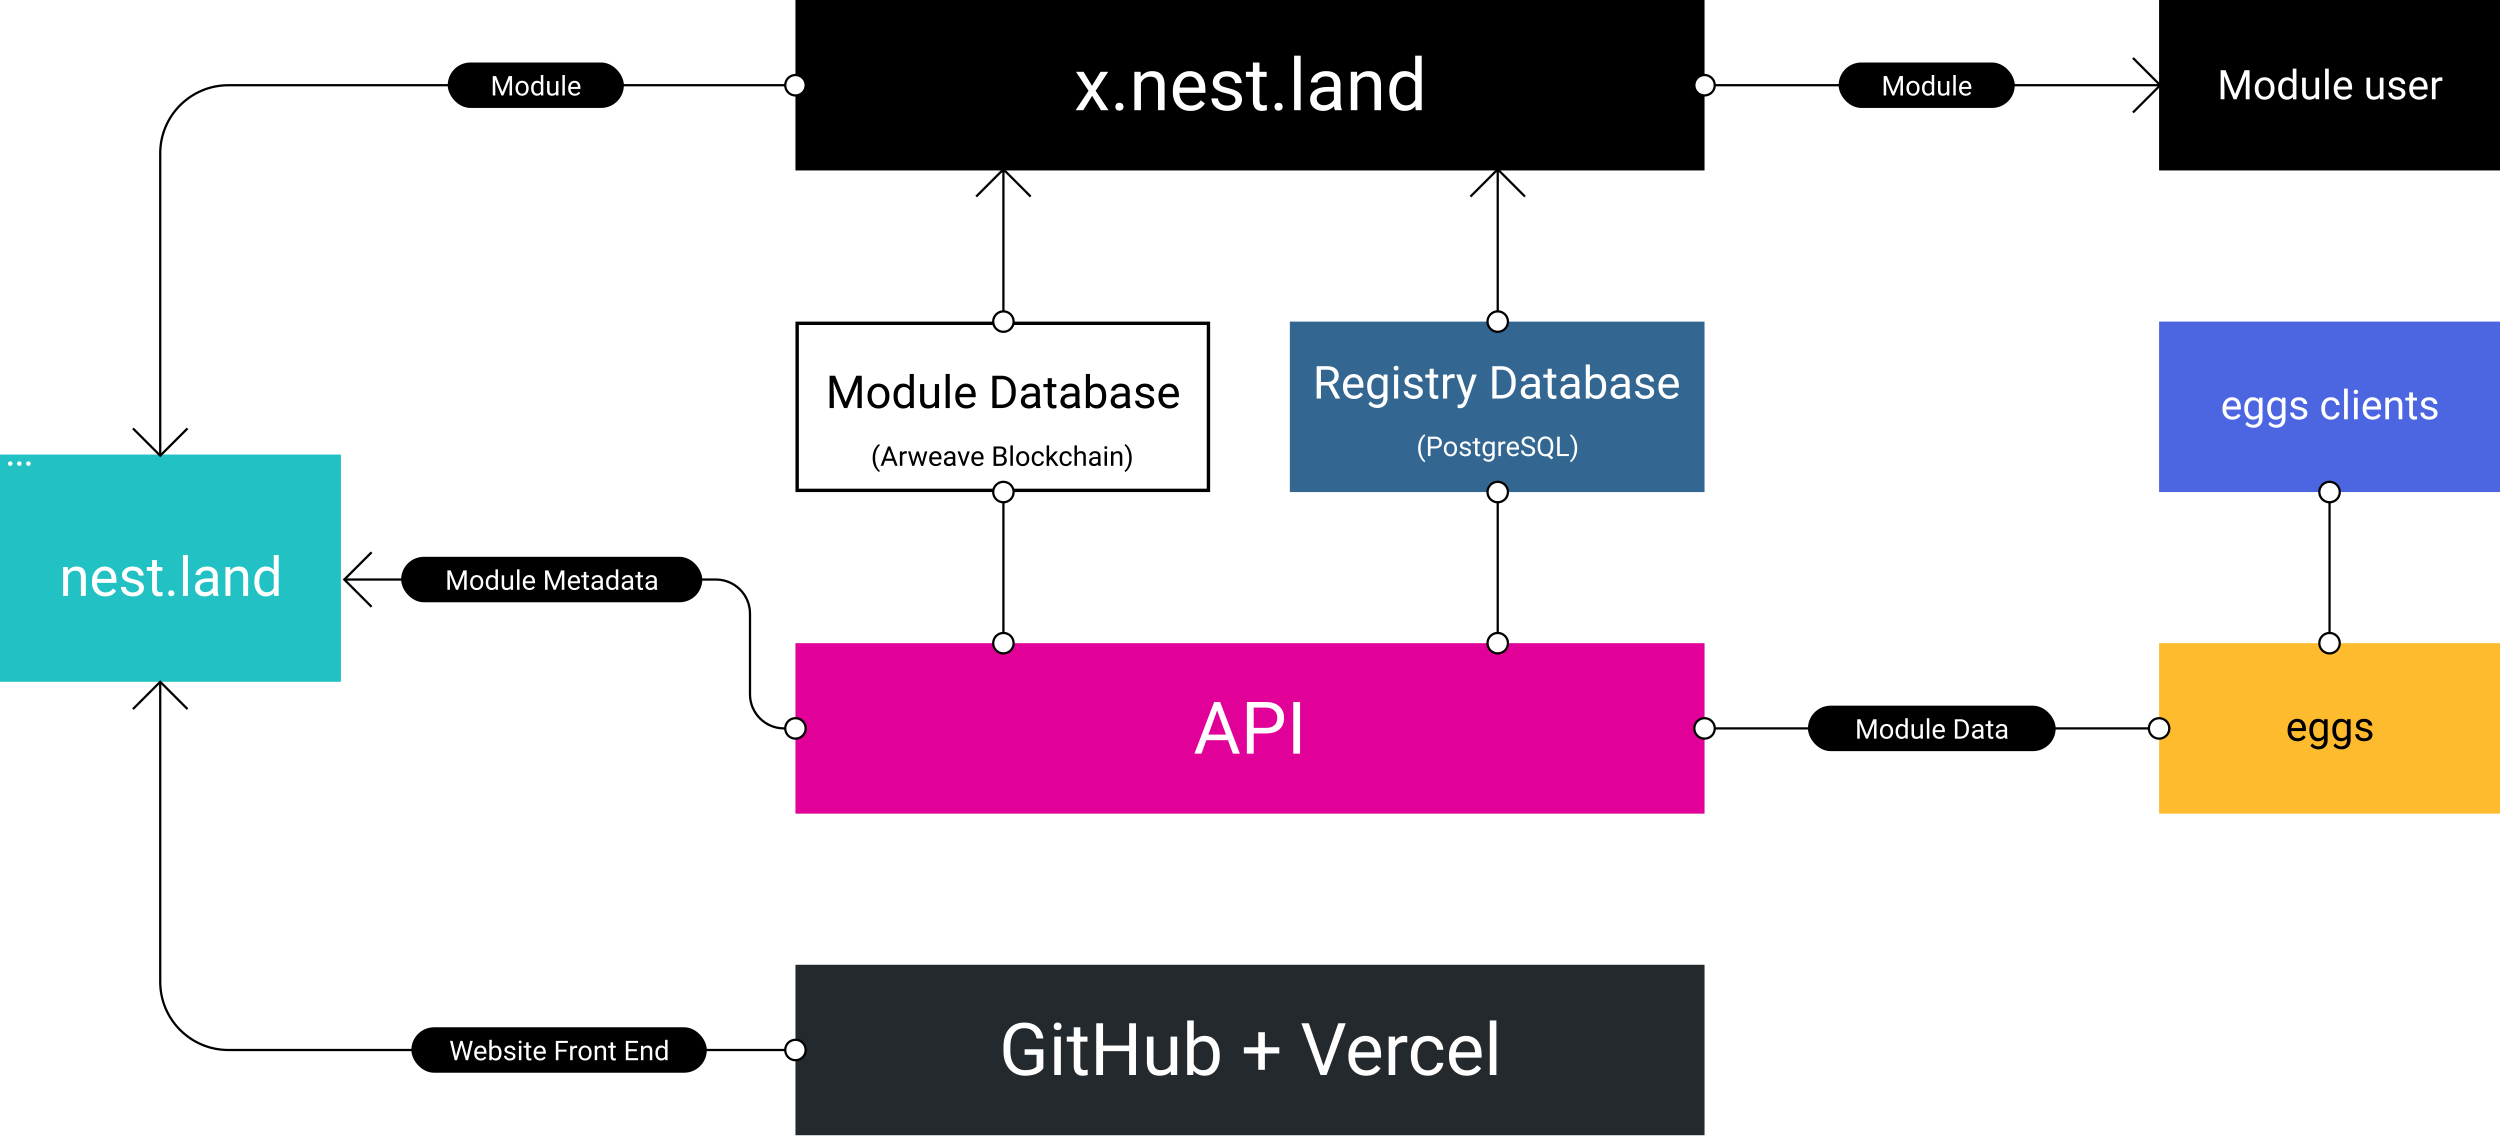 <svg xmlns="http://www.w3.org/2000/svg" width="2200" height="1000" fill="none"><path fill="#fff" d="M0 0h2200v1000H0z"/><path fill="#336791" d="M1135.07 283h364.927v150H1135.07z"/><path fill="#fff" d="M1169.11 339.209h-6.68v11.504h-3.77v-28.438h9.42c3.2 0 5.66.729 7.38 2.188 1.73 1.458 2.6 3.58 2.6 6.367 0 1.771-.48 3.314-1.45 4.629-.95 1.315-2.27 2.298-3.98 2.949l6.68 12.07v.235h-4.02l-6.18-11.504zm-6.68-3.067h5.77c1.86 0 3.34-.481 4.43-1.445 1.11-.963 1.66-2.252 1.66-3.867 0-1.758-.53-3.106-1.58-4.043-1.04-.938-2.55-1.413-4.53-1.426h-5.75v10.781zm29.11 14.961c-2.87 0-5.2-.937-7-2.812-1.79-1.888-2.69-4.408-2.69-7.559v-.664c0-2.096.4-3.965 1.19-5.605.81-1.654 1.93-2.943 3.36-3.867 1.44-.938 3.01-1.407 4.69-1.407 2.74 0 4.88.905 6.4 2.715 1.53 1.81 2.29 4.401 2.29 7.774v1.504h-14.32c.05 2.083.66 3.769 1.82 5.058 1.17 1.276 2.65 1.914 4.45 1.914 1.28 0 2.36-.26 3.24-.781.89-.521 1.66-1.211 2.33-2.07l2.2 1.718c-1.77 2.722-4.42 4.082-7.96 4.082zm-.45-18.945c-1.46 0-2.69.534-3.68 1.602-.98 1.054-1.6 2.539-1.83 4.453h10.58v-.274c-.1-1.836-.59-3.255-1.48-4.257-.88-1.016-2.08-1.524-3.59-1.524zm12.03 7.813c0-3.295.76-5.912 2.28-7.852 1.53-1.953 3.54-2.93 6.06-2.93 2.58 0 4.59.912 6.03 2.735l.18-2.344h3.3v20.625c0 2.734-.81 4.889-2.44 6.465-1.62 1.575-3.79 2.363-6.53 2.363-1.52 0-3.01-.325-4.47-.976-1.46-.652-2.57-1.543-3.34-2.676l1.88-2.168c1.55 1.914 3.44 2.871 5.68 2.871 1.76 0 3.13-.495 4.1-1.485.99-.989 1.49-2.382 1.49-4.179v-1.817c-1.45 1.667-3.42 2.5-5.92 2.5-2.48 0-4.48-.996-6.02-2.988-1.52-1.992-2.28-4.707-2.28-8.144zm3.63.41c0 2.383.49 4.258 1.47 5.625.97 1.354 2.34 2.031 4.1 2.031 2.28 0 3.95-1.035 5.02-3.105v-9.649c-1.11-2.018-2.77-3.027-4.98-3.027-1.76 0-3.14.683-4.12 2.051-.99 1.367-1.49 3.391-1.49 6.074zm23.61 10.332h-3.61V329.58h3.61v21.133zm-3.9-26.739c0-.585.17-1.08.53-1.484.36-.404.89-.605 1.6-.605.7 0 1.23.201 1.6.605.36.404.55.899.55 1.484 0 .586-.19 1.075-.55 1.465-.37.391-.9.586-1.6.586-.71 0-1.24-.195-1.6-.586-.36-.39-.53-.879-.53-1.465zm22.01 21.133c0-.976-.37-1.731-1.11-2.265-.73-.547-2.02-1.016-3.85-1.407-1.82-.39-3.28-.859-4.36-1.406-1.06-.547-1.86-1.198-2.38-1.953-.51-.755-.76-1.654-.76-2.695 0-1.732.73-3.197 2.19-4.395 1.47-1.198 3.34-1.797 5.62-1.797 2.4 0 4.34.619 5.82 1.856 1.5 1.237 2.25 2.819 2.25 4.746h-3.64c0-.99-.42-1.843-1.26-2.559-.84-.716-1.89-1.074-3.17-1.074-1.31 0-2.34.287-3.08.859-.75.573-1.12 1.322-1.12 2.247 0 .872.35 1.529 1.04 1.972.69.443 1.93.866 3.73 1.27 1.81.403 3.27.885 4.39 1.445 1.12.56 1.95 1.237 2.48 2.031.55.782.82 1.739.82 2.871 0 1.888-.75 3.405-2.26 4.551-1.51 1.133-3.47 1.699-5.88 1.699-1.69 0-3.19-.299-4.49-.898-1.31-.599-2.33-1.432-3.07-2.5-.73-1.081-1.09-2.246-1.09-3.496h3.61c.06 1.211.55 2.174 1.44 2.89.92.704 2.11 1.055 3.6 1.055 1.37 0 2.46-.273 3.28-.82.83-.56 1.25-1.302 1.25-2.227zm13.22-20.644v5.117h3.95v2.793h-3.95v13.105c0 .847.18 1.485.53 1.914.35.417.95.625 1.8.625.41 0 .99-.078 1.72-.234v2.93c-.96.26-1.88.39-2.78.39-1.61 0-2.83-.488-3.65-1.464-.82-.977-1.23-2.364-1.23-4.161v-13.105h-3.85v-2.793h3.85v-5.117h3.61zm18.4 8.359c-.55-.091-1.14-.137-1.78-.137-2.37 0-3.97 1.01-4.82 3.028v15h-3.61V329.58h3.51l.06 2.441c1.18-1.888 2.86-2.832 5.04-2.832.7 0 1.24.091 1.6.274v3.359zm10.61 12.598l4.92-15.84h3.87l-8.5 24.394c-1.32 3.516-3.41 5.274-6.27 5.274l-.68-.059-1.35-.254v-2.929l.97.078c1.23 0 2.18-.248 2.86-.742.69-.495 1.25-1.4 1.7-2.715l.8-2.149-7.54-20.898h3.94l5.28 15.84zm22.52 5.293v-28.438h8.02c2.48 0 4.66.547 6.57 1.641 1.9 1.094 3.36 2.65 4.39 4.668 1.04 2.018 1.57 4.336 1.58 6.953v1.816c0 2.683-.52 5.033-1.56 7.051-1.03 2.018-2.51 3.568-4.43 4.649-1.92 1.08-4.15 1.634-6.7 1.66h-7.87zm3.75-25.352v22.285h3.94c2.89 0 5.14-.898 6.74-2.695 1.61-1.797 2.42-4.355 2.42-7.676v-1.66c0-3.229-.76-5.736-2.28-7.519-1.51-1.797-3.66-2.709-6.45-2.735h-4.37zm34.98 25.352c-.21-.417-.38-1.159-.51-2.227-1.68 1.745-3.69 2.617-6.02 2.617-2.08 0-3.79-.586-5.13-1.757-1.33-1.185-2-2.683-2-4.493 0-2.2.84-3.906 2.5-5.117 1.68-1.224 4.04-1.836 7.07-1.836h3.52v-1.66c0-1.263-.38-2.266-1.13-3.008-.76-.755-1.87-1.133-3.34-1.133-1.29 0-2.37.326-3.25.977-.87.651-1.3 1.439-1.3 2.363h-3.64c0-1.054.37-2.07 1.12-3.047.75-.989 1.77-1.77 3.04-2.343 1.29-.573 2.71-.86 4.24-.86 2.44 0 4.34.612 5.72 1.836 1.38 1.211 2.1 2.884 2.15 5.02v9.726c0 1.94.25 3.483.75 4.629v.313h-3.79zm-6-2.754c1.13 0 2.21-.293 3.22-.879 1.02-.586 1.75-1.348 2.21-2.285v-4.336h-2.83c-4.43 0-6.64 1.295-6.64 3.887 0 1.132.37 2.018 1.13 2.656.76.638 1.73.957 2.91.957zm19.61-23.496v5.117h3.94v2.793h-3.94v13.105c0 .847.18 1.485.53 1.914.35.417.95.625 1.79.625.42 0 .99-.078 1.72-.234v2.93c-.95.26-1.87.39-2.77.39-1.62 0-2.83-.488-3.65-1.464-.82-.977-1.23-2.364-1.23-4.161v-13.105h-3.85v-2.793h3.85v-5.117h3.61zm21.23 26.25c-.21-.417-.38-1.159-.51-2.227-1.68 1.745-3.68 2.617-6.01 2.617-2.09 0-3.8-.586-5.14-1.757-1.33-1.185-1.99-2.683-1.99-4.493 0-2.2.83-3.906 2.5-5.117 1.68-1.224 4.03-1.836 7.07-1.836h3.51v-1.66c0-1.263-.37-2.266-1.13-3.008-.75-.755-1.87-1.133-3.34-1.133-1.29 0-2.37.326-3.24.977-.87.651-1.31 1.439-1.31 2.363h-3.63c0-1.054.37-2.07 1.11-3.047.76-.989 1.77-1.77 3.05-2.343 1.29-.573 2.7-.86 4.24-.86 2.43 0 4.34.612 5.72 1.836 1.38 1.211 2.09 2.884 2.15 5.02v9.726c0 1.94.24 3.483.74 4.629v.313h-3.79zm-6-2.754c1.14 0 2.21-.293 3.23-.879 1.01-.586 1.75-1.348 2.2-2.285v-4.336h-2.83c-4.43 0-6.64 1.295-6.64 3.887 0 1.132.38 2.018 1.13 2.656.76.638 1.73.957 2.91.957zm32.6-7.578c0 3.229-.74 5.827-2.23 7.793-1.48 1.953-3.47 2.929-5.97 2.929-2.67 0-4.73-.944-6.19-2.832l-.18 2.442h-3.32v-30h3.61v11.191c1.46-1.81 3.47-2.715 6.04-2.715 2.56 0 4.58.97 6.03 2.91 1.48 1.941 2.21 4.597 2.21 7.969v.313zm-3.61-.41c0-2.461-.48-4.362-1.43-5.704-.95-1.341-2.32-2.011-4.1-2.011-2.38 0-4.09 1.107-5.14 3.32v9.141c1.11 2.213 2.84 3.32 5.18 3.32 1.73 0 3.08-.671 4.04-2.012.97-1.341 1.45-3.359 1.45-6.054zm21.23 10.742c-.21-.417-.38-1.159-.51-2.227-1.68 1.745-3.68 2.617-6.01 2.617-2.09 0-3.8-.586-5.14-1.757-1.33-1.185-1.99-2.683-1.99-4.493 0-2.2.83-3.906 2.5-5.117 1.68-1.224 4.03-1.836 7.07-1.836h3.51v-1.66c0-1.263-.38-2.266-1.13-3.008-.76-.755-1.87-1.133-3.34-1.133-1.29 0-2.37.326-3.24.977-.88.651-1.31 1.439-1.31 2.363h-3.63c0-1.054.37-2.07 1.11-3.047.75-.989 1.77-1.77 3.05-2.343 1.29-.573 2.7-.86 4.23-.86 2.44 0 4.35.612 5.73 1.836 1.38 1.211 2.09 2.884 2.15 5.02v9.726c0 1.94.24 3.483.74 4.629v.313h-3.79zm-6-2.754c1.14 0 2.21-.293 3.23-.879 1.01-.586 1.75-1.348 2.2-2.285v-4.336h-2.83c-4.43 0-6.64 1.295-6.64 3.887 0 1.132.38 2.018 1.13 2.656.76.638 1.73.957 2.91.957zm27.01-2.852c0-.976-.37-1.731-1.11-2.265-.73-.547-2.01-1.016-3.85-1.407-1.82-.39-3.27-.859-4.35-1.406-1.07-.547-1.86-1.198-2.39-1.953-.5-.755-.76-1.654-.76-2.695 0-1.732.73-3.197 2.19-4.395 1.47-1.198 3.35-1.797 5.63-1.797 2.39 0 4.33.619 5.82 1.856 1.49 1.237 2.24 2.819 2.24 4.746h-3.63c0-.99-.42-1.843-1.27-2.559-.83-.716-1.89-1.074-3.16-1.074-1.32 0-2.35.287-3.09.859-.74.573-1.11 1.322-1.11 2.247 0 .872.34 1.529 1.03 1.972.69.443 1.94.866 3.73 1.27 1.81.403 3.28.885 4.4 1.445 1.12.56 1.94 1.237 2.48 2.031.54.782.82 1.739.82 2.871 0 1.888-.76 3.405-2.27 4.551-1.51 1.133-3.47 1.699-5.88 1.699-1.69 0-3.19-.299-4.49-.898-1.3-.599-2.32-1.432-3.07-2.5-.72-1.081-1.09-2.246-1.09-3.496h3.61c.07 1.211.55 2.174 1.45 2.89.91.704 2.11 1.055 3.59 1.055 1.37 0 2.46-.273 3.28-.82.84-.56 1.25-1.302 1.25-2.227zm17.09 5.996c-2.86 0-5.19-.937-6.99-2.812-1.8-1.888-2.69-4.408-2.69-7.559v-.664c0-2.096.39-3.965 1.19-5.605.81-1.654 1.93-2.943 3.36-3.867 1.44-.938 3.01-1.407 4.68-1.407 2.75 0 4.89.905 6.41 2.715 1.52 1.81 2.29 4.401 2.29 7.774v1.504h-14.32c.05 2.083.66 3.769 1.82 5.058 1.17 1.276 2.65 1.914 4.45 1.914 1.28 0 2.36-.26 3.24-.781.89-.521 1.66-1.211 2.33-2.07l2.2 1.718c-1.77 2.722-4.42 4.082-7.97 4.082zm-.45-18.945c-1.45 0-2.68.534-3.67 1.602-.99 1.054-1.6 2.539-1.83 4.453h10.58v-.274c-.1-1.836-.6-3.255-1.48-4.257-.89-1.016-2.08-1.524-3.6-1.524zM1247.96 394.41c0-1.766.23-3.461.7-5.086.48-1.625 1.18-3.101 2.12-4.43.94-1.328 1.91-2.265 2.92-2.812l.44 1.43c-1.14.875-2.07 2.211-2.81 4.007-.72 1.797-1.12 3.809-1.19 6.036l-.02.996c0 3.015.56 5.633 1.66 7.851.66 1.328 1.45 2.367 2.36 3.117l-.44 1.325c-1.04-.578-2.03-1.547-2.98-2.907-1.84-2.656-2.76-5.832-2.76-9.527zm10.87.246v6.68h-2.25v-17.063h6.3c1.86 0 3.32.477 4.38 1.43s1.59 2.215 1.59 3.785c0 1.656-.52 2.934-1.56 3.832-1.03.891-2.51 1.336-4.44 1.336h-4.02zm0-1.84h4.05c1.2 0 2.12-.281 2.76-.843.64-.571.96-1.391.96-2.461 0-1.016-.32-1.828-.96-2.438-.64-.609-1.52-.926-2.64-.949h-4.17v6.691zm11.81 2.063c0-1.242.25-2.36.73-3.352.49-.992 1.17-1.758 2.04-2.297.88-.539 1.87-.808 2.99-.808 1.72 0 3.12.597 4.18 1.793 1.07 1.195 1.61 2.785 1.61 4.769v.153c0 1.234-.24 2.343-.72 3.328-.47.976-1.14 1.738-2.02 2.285-.88.547-1.89.82-3.03.82-1.72 0-3.11-.597-4.18-1.793-1.06-1.195-1.6-2.777-1.6-4.746v-.152zm2.18.258c0 1.406.33 2.535.98 3.386.65.852 1.53 1.278 2.62 1.278 1.1 0 1.98-.43 2.63-1.289.65-.868.97-2.078.97-3.633 0-1.391-.33-2.516-1-3.375-.65-.867-1.53-1.301-2.62-1.301-1.07 0-1.94.426-2.59 1.277-.66.852-.99 2.071-.99 3.657zm19.47 2.836c0-.586-.22-1.039-.67-1.36-.44-.328-1.21-.609-2.31-.844-1.09-.234-1.96-.515-2.61-.843-.64-.328-1.12-.719-1.43-1.172-.31-.453-.46-.992-.46-1.617 0-1.039.44-1.918 1.31-2.637.89-.719 2.01-1.078 3.38-1.078 1.44 0 2.6.371 3.49 1.113.9.742 1.35 1.692 1.35 2.848h-2.18c0-.594-.25-1.106-.76-1.535-.5-.43-1.13-.645-1.9-.645-.79 0-1.41.172-1.85.516-.45.343-.67.793-.67 1.347 0 .524.21.918.62 1.184.42.266 1.16.519 2.24.762 1.09.242 1.96.531 2.64.867.67.336 1.16.742 1.48 1.219.33.468.5 1.043.5 1.722 0 1.133-.46 2.043-1.36 2.731-.91.679-2.08 1.019-3.53 1.019-1.02 0-1.91-.179-2.69-.539-.79-.359-1.4-.859-1.84-1.5a3.661 3.661 0 01-.66-2.097h2.17c.04.726.33 1.304.86 1.734.55.422 1.27.633 2.16.633.82 0 1.48-.164 1.97-.492.5-.336.75-.782.75-1.336zm7.93-12.387v3.07h2.37v1.676h-2.37v7.863c0 .508.11.891.32 1.149.21.25.57.375 1.08.375.25 0 .59-.047 1.03-.141v1.758a6.33 6.33 0 01-1.67.234c-.96 0-1.69-.293-2.19-.879-.49-.586-.74-1.418-.74-2.496v-7.863h-2.3v-1.676h2.3v-3.07h2.17zm4.4 9.305c0-1.977.45-3.547 1.37-4.711.91-1.172 2.12-1.758 3.63-1.758 1.55 0 2.76.547 3.62 1.64l.11-1.406h1.98v12.375c0 1.641-.49 2.934-1.47 3.879-.97.945-2.27 1.418-3.91 1.418-.91 0-1.81-.195-2.68-.586-.88-.39-1.55-.926-2.01-1.605l1.13-1.301c.93 1.148 2.06 1.723 3.41 1.723 1.05 0 1.87-.297 2.46-.891.59-.594.89-1.43.89-2.508v-1.09c-.87 1-2.05 1.5-3.55 1.5-1.49 0-2.69-.597-3.61-1.793-.92-1.195-1.37-2.824-1.37-4.886zm2.18.246c0 1.429.29 2.554.88 3.375.58.812 1.4 1.218 2.46 1.218 1.36 0 2.37-.621 3.01-1.863v-5.789c-.67-1.211-1.66-1.816-2.99-1.816-1.05 0-1.88.41-2.47 1.23-.6.82-.89 2.035-.89 3.645zm17.94-4.535a6.545 6.545 0 00-1.07-.083c-1.42 0-2.38.606-2.89 1.817v9h-2.17v-12.68h2.11l.03 1.465c.71-1.133 1.72-1.699 3.03-1.699.42 0 .74.055.96.164v2.016zm7.03 10.968c-1.72 0-3.12-.562-4.2-1.687-1.07-1.133-1.61-2.645-1.61-4.535v-.399c0-1.258.24-2.379.71-3.363.49-.992 1.16-1.766 2.02-2.32.86-.563 1.8-.844 2.81-.844 1.65 0 2.93.543 3.84 1.629.92 1.086 1.37 2.64 1.37 4.664v.902h-8.59c.04 1.25.4 2.262 1.09 3.035.71.766 1.6 1.149 2.68 1.149.76 0 1.41-.157 1.94-.469.53-.313 1-.727 1.4-1.242l1.32 1.031c-1.06 1.633-2.66 2.449-4.78 2.449zm-.27-11.367c-.88 0-1.61.32-2.2.961-.6.633-.96 1.523-1.1 2.672h6.35v-.164c-.07-1.102-.36-1.953-.89-2.555-.54-.609-1.25-.914-2.16-.914zm13.1 3.527c-1.93-.554-3.33-1.234-4.22-2.039-.87-.812-1.31-1.812-1.31-3 0-1.343.54-2.453 1.61-3.328 1.07-.883 2.47-1.324 4.19-1.324 1.17 0 2.22.227 3.13.68.92.453 1.63 1.078 2.13 1.875.51.797.76 1.668.76 2.613h-2.26c0-1.031-.33-1.84-.98-2.426-.66-.594-1.58-.89-2.78-.89-1.11 0-1.98.246-2.6.738-.62.484-.93 1.16-.93 2.027 0 .696.3 1.285.88 1.77.6.476 1.6.914 3.01 1.312 1.43.399 2.54.84 3.33 1.324.81.477 1.4 1.036 1.78 1.676.39.641.59 1.395.59 2.262 0 1.383-.54 2.492-1.62 3.328-1.08.828-2.52 1.242-4.32 1.242-1.17 0-2.27-.222-3.28-.668-1.02-.453-1.8-1.07-2.36-1.851-.55-.782-.82-1.668-.82-2.66h2.26c0 1.031.38 1.847 1.14 2.449.77.594 1.78.89 3.06.89 1.19 0 2.1-.242 2.73-.726.63-.485.95-1.145.95-1.981 0-.836-.29-1.48-.88-1.933-.59-.461-1.65-.914-3.19-1.36zm22.26-.375c0 1.649-.27 3.071-.79 4.266-.52 1.188-1.26 2.117-2.2 2.789l3.04 2.391-1.53 1.418-3.6-2.86c-.56.141-1.16.211-1.78.211-1.34 0-2.54-.328-3.57-.984-1.04-.664-1.85-1.606-2.43-2.824-.57-1.227-.86-2.645-.88-4.254v-1.231c0-1.64.29-3.09.86-4.347.57-1.258 1.37-2.219 2.41-2.883 1.05-.672 2.24-1.008 3.59-1.008 1.37 0 2.58.332 3.62.996 1.04.664 1.85 1.621 2.41 2.871.56 1.242.85 2.696.85 4.36v1.089zm-2.25-1.101c0-2.008-.41-3.555-1.21-4.641-.8-1.094-1.94-1.64-3.42-1.64-1.42 0-2.53.543-3.36 1.629-.81 1.078-1.23 2.578-1.25 4.5v1.253c0 1.954.41 3.493 1.22 4.618.82 1.125 1.96 1.687 3.41 1.687 1.45 0 2.58-.527 3.38-1.582.79-1.062 1.2-2.582 1.23-4.559v-1.265zm7.98 7.242h8.08v1.84h-10.35v-17.063h2.27v15.223zm15.31-4.969c0 1.742-.23 3.414-.69 5.016a14.464 14.464 0 01-2.1 4.418c-.93 1.351-1.92 2.312-2.95 2.883l-.46-1.325c1.21-.921 2.17-2.351 2.9-4.289.73-1.945 1.11-4.101 1.12-6.468v-.375c0-1.641-.17-3.164-.51-4.571-.35-1.414-.83-2.679-1.44-3.797-.61-1.117-1.3-1.988-2.07-2.613l.46-1.324c1.03.57 2.01 1.523 2.94 2.859a14.586 14.586 0 012.1 4.418c.47 1.61.7 3.332.7 5.168z"/><path fill="#fff" stroke="#000" stroke-width="3" d="M701.5 284.5h361.927v147H701.5z"/><path fill="#000" d="M734.88 330.651l9.297 23.203 9.297-23.203h4.863v28.438h-3.75v-11.075l.352-11.953-9.336 23.028h-2.871l-9.317-22.969.371 11.894v11.075h-3.75v-28.438h4.844zm28.555 17.676c0-2.071.403-3.932 1.211-5.586.82-1.654 1.953-2.93 3.398-3.828 1.458-.899 3.119-1.348 4.981-1.348 2.877 0 5.201.996 6.972 2.988 1.784 1.993 2.676 4.642 2.676 7.95v.253c0 2.058-.397 3.907-1.191 5.547-.782 1.628-1.908 2.897-3.379 3.809-1.459.911-3.138 1.367-5.039 1.367-2.865 0-5.189-.996-6.973-2.988-1.771-1.992-2.656-4.629-2.656-7.91v-.254zm3.633.429c0 2.344.54 4.226 1.621 5.645 1.093 1.419 2.552 2.129 4.375 2.129 1.836 0 3.294-.716 4.375-2.149 1.08-1.445 1.621-3.463 1.621-6.054 0-2.318-.554-4.193-1.66-5.625-1.094-1.446-2.552-2.168-4.375-2.168-1.784 0-3.223.709-4.317 2.129-1.094 1.419-1.64 3.45-1.64 6.093zm19.257-.41c0-3.242.769-5.846 2.305-7.812 1.537-1.979 3.548-2.969 6.035-2.969 2.474 0 4.434.846 5.879 2.539v-11.015h3.613v30h-3.32l-.176-2.266c-1.445 1.771-3.457 2.656-6.035 2.656-2.448 0-4.446-1.002-5.996-3.008-1.536-2.005-2.305-4.622-2.305-7.851v-.274zm3.614.41c0 2.396.494 4.271 1.484 5.625.99 1.355 2.357 2.032 4.102 2.032 2.291 0 3.964-1.029 5.019-3.086v-9.707c-1.081-1.992-2.741-2.989-4.98-2.989-1.771 0-3.151.684-4.141 2.051-.99 1.367-1.484 3.392-1.484 6.074zm32.89 8.243c-1.406 1.653-3.47 2.48-6.191 2.48-2.253 0-3.971-.651-5.156-1.953-1.172-1.315-1.765-3.255-1.778-5.82v-13.75h3.614v13.652c0 3.203 1.302 4.805 3.906 4.805 2.76 0 4.596-1.029 5.508-3.086v-15.371h3.613v21.133h-3.438l-.078-2.09zm12.95 2.09h-3.614v-30h3.614v30zm14.57.39c-2.865 0-5.195-.937-6.992-2.812-1.797-1.888-2.696-4.408-2.696-7.559v-.664c0-2.096.397-3.965 1.192-5.605.807-1.654 1.927-2.943 3.359-3.868 1.445-.937 3.008-1.406 4.688-1.406 2.747 0 4.882.905 6.406 2.715 1.523 1.81 2.285 4.401 2.285 7.773v1.504h-14.316c.052 2.084.657 3.77 1.816 5.059 1.172 1.276 2.656 1.914 4.453 1.914 1.276 0 2.357-.26 3.242-.781a8.15 8.15 0 002.325-2.071l2.207 1.719c-1.771 2.721-4.428 4.082-7.969 4.082zm-.449-18.945c-1.459 0-2.683.534-3.672 1.601-.99 1.055-1.602 2.539-1.836 4.454h10.586v-.274c-.104-1.836-.599-3.255-1.485-4.258-.885-1.015-2.083-1.523-3.593-1.523zm23.379 18.555v-28.438h8.027c2.474 0 4.661.547 6.562 1.641 1.901 1.093 3.366 2.649 4.395 4.668 1.042 2.018 1.569 4.336 1.582 6.953v1.816c0 2.682-.521 5.033-1.563 7.051-1.028 2.018-2.506 3.568-4.433 4.648-1.914 1.081-4.147 1.634-6.699 1.661h-7.871zm3.75-25.352v22.285h3.945c2.89 0 5.137-.898 6.738-2.695 1.615-1.797 2.422-4.356 2.422-7.676v-1.66c0-3.229-.762-5.736-2.285-7.52-1.511-1.797-3.659-2.708-6.445-2.734h-4.375zm34.98 25.352c-.208-.417-.378-1.159-.508-2.227-1.68 1.745-3.685 2.617-6.015 2.617-2.084 0-3.796-.586-5.137-1.758-1.328-1.185-1.992-2.682-1.992-4.492 0-2.2.833-3.906 2.5-5.117 1.679-1.224 4.036-1.836 7.07-1.836h3.516v-1.66c0-1.263-.378-2.266-1.133-3.008-.755-.755-1.869-1.133-3.34-1.133-1.289 0-2.37.326-3.242.977-.873.651-1.309 1.439-1.309 2.363h-3.633c0-1.055.371-2.07 1.114-3.047.755-.989 1.77-1.771 3.046-2.344 1.29-.572 2.702-.859 4.239-.859 2.435 0 4.342.612 5.722 1.836 1.381 1.211 2.097 2.884 2.149 5.02v9.726c0 1.94.247 3.483.742 4.629v.313h-3.789zm-5.996-2.754a6.352 6.352 0 003.223-.879c1.015-.586 1.751-1.348 2.207-2.285v-4.336h-2.832c-4.428 0-6.641 1.295-6.641 3.886 0 1.133.378 2.019 1.133 2.657.755.638 1.725.957 2.91.957zm19.609-23.496v5.117h3.946v2.793h-3.946v13.105c0 .846.176 1.485.528 1.914.351.417.95.625 1.796.625.417 0 .99-.078 1.719-.234v2.93c-.95.26-1.875.39-2.773.39-1.615 0-2.832-.488-3.653-1.465-.82-.976-1.23-2.363-1.23-4.16v-13.105h-3.848v-2.793h3.848v-5.117h3.613zm21.231 26.25c-.209-.417-.378-1.159-.508-2.227-1.68 1.745-3.685 2.617-6.016 2.617-2.083 0-3.795-.586-5.136-1.758-1.329-1.185-1.993-2.682-1.993-4.492 0-2.2.834-3.906 2.5-5.117 1.68-1.224 4.037-1.836 7.071-1.836h3.515v-1.66c0-1.263-.377-2.266-1.132-3.008-.756-.755-1.869-1.133-3.34-1.133-1.289 0-2.37.326-3.243.977-.872.651-1.308 1.439-1.308 2.363h-3.633c0-1.055.371-2.07 1.113-3.047.756-.989 1.771-1.771 3.047-2.344 1.289-.572 2.702-.859 4.239-.859 2.434 0 4.342.612 5.722 1.836 1.38 1.211 2.097 2.884 2.149 5.02v9.726c0 1.94.247 3.483.742 4.629v.313h-3.789zm-5.996-2.754a6.348 6.348 0 003.222-.879c1.016-.586 1.752-1.348 2.207-2.285v-4.336h-2.832c-4.427 0-6.64 1.295-6.64 3.886 0 1.133.377 2.019 1.132 2.657.756.638 1.726.957 2.911.957zm32.597-7.579c0 3.23-.742 5.827-2.226 7.793-1.485 1.954-3.477 2.93-5.977 2.93-2.669 0-4.733-.944-6.191-2.832l-.176 2.442h-3.32v-30h3.613v11.191c1.458-1.81 3.47-2.715 6.035-2.715s4.577.97 6.035 2.91c1.472 1.94 2.207 4.597 2.207 7.969v.312zm-3.613-.41c0-2.461-.475-4.362-1.426-5.703-.95-1.341-2.317-2.012-4.101-2.012-2.383 0-4.095 1.107-5.137 3.321v9.14c1.107 2.214 2.832 3.321 5.176 3.321 1.731 0 3.079-.671 4.043-2.012.963-1.341 1.445-3.359 1.445-6.055zm21.23 10.743c-.208-.417-.377-1.159-.507-2.227-1.68 1.745-3.685 2.617-6.016 2.617-2.083 0-3.796-.586-5.137-1.758-1.328-1.185-1.992-2.682-1.992-4.492 0-2.2.833-3.906 2.5-5.117 1.68-1.224 4.037-1.836 7.07-1.836h3.516v-1.66c0-1.263-.378-2.266-1.133-3.008-.755-.755-1.868-1.133-3.34-1.133-1.289 0-2.369.326-3.242.977-.872.651-1.308 1.439-1.308 2.363h-3.633c0-1.055.371-2.07 1.113-3.047.755-.989 1.771-1.771 3.047-2.344 1.289-.572 2.702-.859 4.238-.859 2.435 0 4.343.612 5.723 1.836 1.38 1.211 2.096 2.884 2.148 5.02v9.726c0 1.94.248 3.483.743 4.629v.313h-3.79zm-5.996-2.754a6.352 6.352 0 003.223-.879c1.016-.586 1.751-1.348 2.207-2.285v-4.336h-2.832c-4.427 0-6.641 1.295-6.641 3.886 0 1.133.378 2.019 1.133 2.657.755.638 1.725.957 2.91.957zm27.015-2.852c0-.977-.37-1.732-1.12-2.266-.73-.546-2.01-1.015-3.84-1.406-1.83-.39-3.28-.859-4.36-1.406-1.07-.547-1.86-1.198-2.38-1.953-.51-.755-.764-1.654-.764-2.696 0-1.731.734-3.196 2.184-4.394 1.48-1.198 3.35-1.797 5.63-1.797 2.39 0 4.33.619 5.82 1.856 1.5 1.237 2.25 2.819 2.25 4.746h-3.64c0-.99-.42-1.843-1.27-2.559-.83-.716-1.89-1.074-3.16-1.074-1.32 0-2.35.286-3.09.859-.74.573-1.11 1.322-1.11 2.246 0 .873.34 1.53 1.03 1.973.69.443 1.94.866 3.74 1.269 1.8.404 3.27.886 4.39 1.446 1.12.56 1.95 1.237 2.48 2.031.55.781.82 1.738.82 2.871 0 1.888-.75 3.405-2.27 4.551-1.51 1.133-3.47 1.699-5.87 1.699-1.7 0-3.19-.299-4.5-.898-1.3-.599-2.32-1.433-3.063-2.5-.729-1.081-1.093-2.246-1.093-3.496h3.616c.06 1.211.54 2.174 1.44 2.89.91.703 2.11 1.055 3.6 1.055 1.36 0 2.46-.274 3.28-.82.83-.56 1.25-1.302 1.25-2.227zm17.09 5.996c-2.87 0-5.2-.937-7-2.812-1.79-1.888-2.69-4.408-2.69-7.559v-.664c0-2.096.4-3.965 1.19-5.605.81-1.654 1.93-2.943 3.36-3.868 1.45-.937 3.01-1.406 4.69-1.406 2.75 0 4.88.905 6.4 2.715 1.53 1.81 2.29 4.401 2.29 7.773v1.504h-14.32c.05 2.084.66 3.77 1.82 5.059 1.17 1.276 2.66 1.914 4.45 1.914 1.28 0 2.36-.26 3.24-.781.89-.521 1.66-1.211 2.33-2.071l2.21 1.719c-1.78 2.721-4.43 4.082-7.97 4.082zm-.45-18.945c-1.46 0-2.68.534-3.67 1.601-.99 1.055-1.61 2.539-1.84 4.454h10.59v-.274c-.11-1.836-.6-3.255-1.49-4.258-.88-1.015-2.08-1.523-3.59-1.523zM767.953 403.006c0-1.766.235-3.461.703-5.086a14.917 14.917 0 012.121-4.43c.938-1.328 1.911-2.265 2.918-2.812l.446 1.43c-1.141.875-2.079 2.211-2.813 4.007-.726 1.797-1.125 3.809-1.195 6.036l-.012.996c0 3.015.551 5.632 1.652 7.851.665 1.328 1.454 2.367 2.368 3.117l-.446 1.325c-1.039-.578-2.031-1.547-2.976-2.907-1.844-2.656-2.766-5.832-2.766-9.527zM786 405.479h-7.148l-1.606 4.453h-2.32l6.515-17.063h1.969l6.528 17.063h-2.309L786 405.479zm-6.469-1.852h5.801l-2.906-7.98-2.895 7.98zm18.492-4.43a6.565 6.565 0 00-1.066-.082c-1.422 0-2.387.606-2.895 1.817v9h-2.167v-12.68h2.109l.035 1.465c.711-1.133 1.719-1.699 3.023-1.699.422 0 .743.054.961.164v2.015zm13.442 7.747l2.437-9.692h2.168l-3.691 12.68h-1.758l-3.082-9.61-3 9.61h-1.758l-3.679-12.68h2.156l2.496 9.492 2.953-9.492h1.746l3.012 9.692zm12.082 3.222c-1.719 0-3.117-.562-4.195-1.687-1.079-1.133-1.618-2.645-1.618-4.535v-.399c0-1.258.239-2.379.715-3.363.485-.992 1.156-1.766 2.016-2.32a5.067 5.067 0 012.812-.844c1.649 0 2.93.543 3.844 1.629.914 1.086 1.371 2.64 1.371 4.664v.902h-8.59c.032 1.25.395 2.262 1.09 3.035.703.766 1.594 1.149 2.672 1.149.766 0 1.414-.157 1.945-.469a4.903 4.903 0 001.395-1.242l1.324 1.031c-1.062 1.633-2.656 2.449-4.781 2.449zm-.27-11.367c-.875 0-1.609.32-2.203.961-.594.633-.961 1.523-1.101 2.672h6.351v-.164c-.062-1.102-.359-1.953-.89-2.555-.532-.609-1.25-.914-2.157-.914zm15.563 11.133c-.125-.25-.227-.695-.305-1.336-1.008 1.047-2.211 1.57-3.609 1.57-1.25 0-2.278-.351-3.082-1.054-.797-.711-1.196-1.61-1.196-2.696 0-1.32.5-2.344 1.5-3.07 1.008-.734 2.422-1.102 4.243-1.102h2.109v-.996c0-.758-.227-1.359-.68-1.804-.453-.454-1.121-.68-2.004-.68-.773 0-1.421.195-1.945.586-.523.39-.785.863-.785 1.418h-2.18c0-.633.223-1.242.668-1.828.453-.594 1.063-1.063 1.828-1.407.774-.343 1.621-.515 2.543-.515 1.461 0 2.606.367 3.434 1.101.828.727 1.258 1.731 1.289 3.012v5.836c0 1.164.148 2.09.445 2.777v.188h-2.273zm-3.598-1.653c.68 0 1.324-.175 1.934-.527.609-.351 1.051-.808 1.324-1.371v-2.602h-1.699c-2.656 0-3.985.778-3.985 2.333 0 .679.227 1.21.68 1.593.453.383 1.035.574 1.746.574zm12.82-1.289l3.141-9.738h2.215l-4.547 12.68h-1.652l-4.594-12.68h2.215l3.222 9.738zm12.54 3.176c-1.719 0-3.118-.562-4.196-1.687-1.078-1.133-1.617-2.645-1.617-4.535v-.399c0-1.258.238-2.379.715-3.363.484-.992 1.156-1.766 2.016-2.32a5.064 5.064 0 012.812-.844c1.648 0 2.93.543 3.844 1.629.914 1.086 1.371 2.64 1.371 4.664v.902h-8.59c.031 1.25.395 2.262 1.09 3.035.703.766 1.594 1.149 2.672 1.149.765 0 1.414-.157 1.945-.469a4.917 4.917 0 001.395-1.242l1.324 1.031c-1.063 1.633-2.656 2.449-4.781 2.449zm-.27-11.367c-.875 0-1.609.32-2.203.961-.594.633-.961 1.523-1.102 2.672h6.352v-.164c-.063-1.102-.359-1.953-.891-2.555-.531-.609-1.25-.914-2.156-.914zm14.027 11.133v-17.063h5.579c1.851 0 3.242.383 4.171 1.149.938.765 1.407 1.898 1.407 3.398 0 .797-.227 1.504-.68 2.121-.453.61-1.07 1.082-1.852 1.418.922.258 1.649.75 2.18 1.477.539.719.809 1.578.809 2.578 0 1.531-.496 2.734-1.489 3.609-.992.875-2.394 1.313-4.207 1.313h-5.918zm2.25-7.981v6.141h3.715c1.047 0 1.871-.27 2.473-.809.609-.546.914-1.296.914-2.25 0-2.054-1.117-3.082-3.352-3.082h-3.75zm0-1.804h3.399c.984 0 1.769-.246 2.355-.739.594-.492.891-1.16.891-2.004 0-.937-.274-1.617-.82-2.039-.547-.429-1.379-.644-2.496-.644h-3.329v5.426zm14.719 9.785h-2.168v-18h2.168v18zm2.906-6.457c0-1.242.243-2.36.727-3.352.492-.992 1.172-1.758 2.039-2.297.875-.539 1.871-.808 2.988-.808 1.727 0 3.121.597 4.184 1.793 1.07 1.195 1.605 2.785 1.605 4.769v.153c0 1.234-.238 2.343-.715 3.328-.468.976-1.144 1.738-2.027 2.285-.875.547-1.883.82-3.023.82-1.719 0-3.114-.597-4.184-1.793-1.062-1.195-1.594-2.777-1.594-4.746v-.152zm2.18.258c0 1.406.324 2.535.973 3.386.656.852 1.531 1.278 2.625 1.278 1.101 0 1.976-.43 2.625-1.289.648-.868.972-2.079.972-3.633 0-1.391-.332-2.516-.996-3.375-.656-.867-1.531-1.301-2.625-1.301-1.07 0-1.933.426-2.59 1.277-.656.852-.984 2.071-.984 3.657zm17.168 4.664c.773 0 1.449-.235 2.027-.703.579-.469.899-1.055.961-1.758h2.051c-.039.726-.289 1.418-.75 2.074-.461.656-1.078 1.18-1.851 1.57a5.29 5.29 0 01-2.438.586c-1.727 0-3.102-.574-4.125-1.722-1.016-1.157-1.523-2.735-1.523-4.735v-.363c0-1.234.226-2.332.679-3.293.453-.961 1.102-1.707 1.946-2.238.851-.532 1.855-.797 3.011-.797 1.422 0 2.602.426 3.539 1.277.946.852 1.45 1.957 1.512 3.317h-2.051c-.062-.821-.375-1.493-.937-2.016-.555-.531-1.242-.797-2.063-.797-1.101 0-1.957.398-2.566 1.195-.602.789-.902 1.934-.902 3.434v.41c0 1.461.3 2.586.902 3.375.601.789 1.461 1.184 2.578 1.184zm11.016-4.336l-1.36 1.418v4.453h-2.168v-18h2.168v10.887l1.16-1.395 3.95-4.172h2.636l-4.933 5.297 5.508 7.383h-2.543l-4.418-5.871zm13.476 4.336a3.13 3.13 0 002.028-.703c.578-.469.898-1.055.96-1.758h2.051c-.039.726-.289 1.418-.75 2.074-.461.656-1.078 1.18-1.851 1.57a5.287 5.287 0 01-2.438.586c-1.726 0-3.101-.574-4.125-1.722-1.015-1.157-1.523-2.735-1.523-4.735v-.363c0-1.234.226-2.332.679-3.293.454-.961 1.102-1.707 1.946-2.238.851-.532 1.855-.797 3.011-.797 1.422 0 2.602.426 3.54 1.277.945.852 1.449 1.957 1.511 3.317h-2.051c-.062-.821-.374-1.493-.937-2.016-.555-.531-1.242-.797-2.063-.797-1.101 0-1.957.398-2.566 1.195-.601.789-.902 1.934-.902 3.434v.41c0 1.461.301 2.586.902 3.375.602.789 1.461 1.184 2.578 1.184zm9.645-9.61c.961-1.179 2.211-1.769 3.75-1.769 2.679 0 4.031 1.511 4.054 4.535v8.379h-2.168v-8.391c-.007-.914-.218-1.59-.632-2.027-.407-.438-1.043-.656-1.911-.656-.703 0-1.32.187-1.851.562a3.82 3.82 0 00-1.242 1.477v9.035h-2.168v-18h2.168v6.855zm18.879 11.145c-.125-.25-.227-.695-.305-1.336-1.008 1.047-2.211 1.57-3.609 1.57-1.25 0-2.278-.351-3.082-1.054-.797-.711-1.196-1.61-1.196-2.696 0-1.32.5-2.344 1.5-3.07 1.008-.734 2.422-1.102 4.242-1.102h2.11v-.996c0-.758-.227-1.359-.68-1.804-.453-.454-1.121-.68-2.004-.68-.773 0-1.422.195-1.945.586-.524.39-.785.863-.785 1.418h-2.18c0-.633.223-1.242.668-1.828.453-.594 1.063-1.063 1.828-1.407.774-.343 1.621-.515 2.543-.515 1.461 0 2.606.367 3.434 1.101.828.727 1.258 1.731 1.289 3.012v5.836c0 1.164.148 2.09.445 2.777v.188h-2.273zM963 408.279c.68 0 1.324-.175 1.934-.527.609-.351 1.05-.808 1.324-1.371v-2.602h-1.699c-2.657 0-3.985.778-3.985 2.333 0 .679.227 1.21.68 1.593.453.383 1.035.574 1.746.574zm11.18 1.653h-2.168v-12.68h2.168v12.68zm-2.344-16.043c0-.352.105-.649.316-.891.219-.242.539-.363.961-.363.422 0 .742.121.961.363.219.242.328.539.328.891 0 .351-.109.644-.328.879-.219.234-.539.351-.961.351-.422 0-.742-.117-.961-.351-.211-.235-.316-.528-.316-.879zm7.875 3.363l.07 1.594c.969-1.219 2.235-1.828 3.797-1.828 2.68 0 4.031 1.511 4.055 4.535v8.379h-2.168v-8.391c-.008-.914-.219-1.59-.633-2.027-.406-.438-1.043-.656-1.91-.656-.703 0-1.32.187-1.852.562a3.82 3.82 0 00-1.242 1.477v9.035h-2.168v-12.68h2.051zm16.195 5.871c0 1.742-.23 3.414-.691 5.016a14.646 14.646 0 01-2.098 4.418c-.937 1.351-1.922 2.312-2.953 2.883l-.457-1.325c1.203-.921 2.168-2.351 2.895-4.289.734-1.945 1.109-4.101 1.125-6.468v-.375c0-1.641-.172-3.164-.516-4.571-.344-1.414-.824-2.679-1.441-3.797-.61-1.117-1.297-1.988-2.063-2.613l.457-1.324c1.031.57 2.012 1.523 2.941 2.859a14.652 14.652 0 012.098 4.418c.469 1.61.703 3.332.703 5.168z"/><path fill="#E10098" d="M700 566h800v150H700z"/><path fill="#fff" d="M1080.62 651.375h-19.06l-4.28 11.875h-6.19l17.38-45.5h5.25l17.4 45.5h-6.15l-4.35-11.875zm-17.24-4.937h15.46l-7.75-21.282-7.71 21.282zm39.87-1v17.812h-6v-45.5h16.78c4.98 0 8.88 1.271 11.69 3.812 2.83 2.542 4.25 5.907 4.25 10.094 0 4.417-1.39 7.823-4.16 10.219-2.75 2.375-6.7 3.563-11.84 3.563h-10.72zm0-4.907h10.78c3.21 0 5.67-.75 7.38-2.25 1.7-1.521 2.56-3.708 2.56-6.562 0-2.709-.86-4.875-2.56-6.5-1.71-1.625-4.06-2.469-7.03-2.531h-11.13v17.843zm40.81 22.719h-6v-45.5h6v45.5z"/><path fill="#24292E" d="M700 849h800v150H700z"/><path fill="#fff" d="M918.156 940.031c-1.541 2.209-3.698 3.865-6.468 4.969-2.75 1.083-5.959 1.625-9.626 1.625-3.708 0-7-.865-9.874-2.594-2.876-1.75-5.105-4.229-6.688-7.437-1.562-3.209-2.365-6.927-2.406-11.156v-3.969c0-6.854 1.594-12.167 4.781-15.938 3.208-3.771 7.708-5.656 13.5-5.656 4.75 0 8.573 1.219 11.469 3.656 2.896 2.417 4.666 5.854 5.312 10.313h-6c-1.125-6.021-4.708-9.032-10.75-9.032-4.021 0-7.073 1.417-9.156 4.25-2.062 2.813-3.104 6.896-3.125 12.25v3.719c0 5.104 1.167 9.167 3.5 12.188 2.333 3 5.49 4.5 9.469 4.5 2.25 0 4.218-.25 5.906-.75 1.688-.5 3.083-1.344 4.188-2.531v-10.219h-10.532v-4.875h16.5v16.687zM933.562 946h-5.781v-33.812h5.781V946zm-6.25-42.781c0-.938.282-1.729.844-2.375.584-.646 1.438-.969 2.563-.969 1.125 0 1.979.323 2.562.969.584.646.875 1.437.875 2.375 0 .937-.291 1.719-.875 2.343-.583.626-1.437.938-2.562.938-1.125 0-1.979-.312-2.563-.938-.562-.624-.844-1.406-.844-2.343zm23.376.781v8.188H957v4.468h-6.312v20.969c0 1.354.281 2.375.843 3.063.563.666 1.521 1 2.875 1 .667 0 1.584-.126 2.75-.376V946c-1.521.417-3 .625-4.437.625-2.584 0-4.531-.781-5.844-2.344-1.313-1.562-1.969-3.781-1.969-6.656v-20.969h-6.156v-4.468h6.156V904h5.782zm48.968 42h-6.031v-21.031h-22.937V946h-6v-45.5h6v19.562h22.937V900.5h6.031V946zm30.624-3.344c-2.25 2.646-5.55 3.969-9.9 3.969-3.61 0-6.36-1.042-8.26-3.125-1.87-2.104-2.82-5.208-2.84-9.312v-22h5.78v21.843c0 5.125 2.09 7.688 6.25 7.688 4.42 0 7.36-1.646 8.81-4.938v-24.593h5.79V946h-5.5l-.13-3.344zm43.06-13.187c0 5.166-1.18 9.323-3.56 12.469-2.37 3.124-5.56 4.687-9.56 4.687-4.27 0-7.57-1.51-9.91-4.531l-.28 3.906h-5.31v-48h5.78v17.906c2.33-2.896 5.55-4.344 9.66-4.344 4.1 0 7.32 1.553 9.65 4.657 2.36 3.104 3.53 7.354 3.53 12.75v.5zm-5.78-.657c0-3.937-.76-6.979-2.28-9.124-1.52-2.146-3.71-3.219-6.56-3.219-3.81 0-6.55 1.771-8.22 5.312v14.625c1.77 3.542 4.53 5.313 8.28 5.313 2.77 0 4.93-1.073 6.47-3.219s2.31-5.375 2.31-9.688zm45.53-7.218h12.69v5.468h-12.69v14.376h-5.81v-14.376h-12.69v-5.468h12.69v-13.282h5.81v13.282zm51.6 16.437l13-37.531h6.56l-16.87 45.5h-5.32l-16.84-45.5h6.53l12.94 37.531zm37.43 8.594c-4.58 0-8.31-1.5-11.18-4.5-2.88-3.021-4.32-7.052-4.32-12.094v-1.062c0-3.354.64-6.344 1.91-8.969 1.29-2.646 3.08-4.708 5.38-6.188 2.31-1.5 4.81-2.25 7.5-2.25 4.39 0 7.81 1.448 10.25 4.344 2.43 2.896 3.65 7.042 3.65 12.438v2.406h-22.9c.08 3.333 1.05 6.031 2.9 8.094 1.88 2.041 4.25 3.062 7.13 3.062 2.04 0 3.77-.416 5.18-1.25 1.42-.833 2.66-1.937 3.72-3.312l3.54 2.75c-2.84 4.354-7.09 6.531-12.76 6.531zm-.71-30.313c-2.34 0-4.3.855-5.88 2.563-1.58 1.687-2.56 4.063-2.94 7.125h16.94v-.438c-.17-2.937-.96-5.208-2.37-6.812-1.42-1.625-3.34-2.438-5.75-2.438zm36.97 1.063c-.88-.146-1.83-.219-2.85-.219-3.79 0-6.36 1.615-7.72 4.844v24h-5.78v-33.812h5.63l.09 3.906c1.9-3.021 4.58-4.532 8.06-4.532 1.13 0 1.98.146 2.57.438v5.375zm18.28 24.531c2.06 0 3.86-.625 5.4-1.875 1.54-1.25 2.4-2.812 2.56-4.687h5.47c-.1 1.937-.77 3.781-2 5.531-1.23 1.75-2.87 3.146-4.93 4.187a14.133 14.133 0 01-6.5 1.563c-4.61 0-8.27-1.531-11-4.594-2.71-3.083-4.07-7.291-4.07-12.625v-.968c0-3.292.61-6.219 1.82-8.782 1.2-2.562 2.93-4.552 5.18-5.968 2.27-1.417 4.95-2.126 8.03-2.126 3.8 0 6.94 1.136 9.44 3.407 2.52 2.271 3.87 5.219 4.03 8.843h-5.47c-.16-2.187-1-3.979-2.5-5.374-1.47-1.417-3.31-2.126-5.5-2.126-2.93 0-5.21 1.063-6.84 3.188-1.6 2.104-2.4 5.156-2.4 9.156v1.094c0 3.896.8 6.896 2.4 9 1.61 2.104 3.9 3.156 6.88 3.156zm33.96 4.719c-4.58 0-8.31-1.5-11.18-4.5-2.88-3.021-4.32-7.052-4.32-12.094v-1.062c0-3.354.64-6.344 1.91-8.969 1.29-2.646 3.08-4.708 5.38-6.188 2.31-1.5 4.81-2.25 7.5-2.25 4.39 0 7.81 1.448 10.25 4.344 2.43 2.896 3.65 7.042 3.65 12.438v2.406h-22.9c.08 3.333 1.05 6.031 2.9 8.094 1.88 2.041 4.25 3.062 7.13 3.062 2.04 0 3.77-.416 5.18-1.25 1.42-.833 2.66-1.937 3.72-3.312l3.54 2.75c-2.84 4.354-7.09 6.531-12.76 6.531zm-.71-30.313c-2.34 0-4.3.855-5.88 2.563-1.58 1.687-2.56 4.063-2.94 7.125h16.94v-.438c-.17-2.937-.96-5.208-2.37-6.812-1.42-1.625-3.34-2.438-5.75-2.438zm26.9 29.688h-5.78v-48h5.78v48z"/><path fill="#000" d="M700 0h800v150H700z"/><path fill="#fff" d="M960.969 75.531l7.5-12.344h6.75l-11.063 16.72L975.562 97h-6.687l-7.813-12.656L953.25 97h-6.719l11.407-17.094-11.063-16.719h6.687l7.407 12.344zM981.5 93.97c0-1 .292-1.834.875-2.5.604-.667 1.5-1 2.687-1 1.188 0 2.084.333 2.688 1 .625.666.938 1.5.938 2.5 0 .958-.313 1.76-.938 2.406-.604.646-1.5.969-2.688.969-1.187 0-2.083-.323-2.687-.969-.583-.646-.875-1.448-.875-2.406zm22.22-30.781l.19 4.25c2.58-3.25 5.95-4.876 10.12-4.876 7.15 0 10.75 4.032 10.81 12.094V97h-5.78V74.625c-.02-2.438-.58-4.24-1.68-5.406-1.09-1.167-2.79-1.75-5.1-1.75-1.87 0-3.52.5-4.94 1.5-1.41 1-2.52 2.312-3.31 3.937V97h-5.78V63.187h5.47zm43.87 34.437c-4.58 0-8.31-1.5-11.18-4.5-2.88-3.02-4.32-7.052-4.32-12.094V79.97c0-3.354.64-6.344 1.91-8.969 1.29-2.646 3.08-4.708 5.38-6.188 2.31-1.5 4.81-2.25 7.5-2.25 4.39 0 7.81 1.448 10.24 4.344 2.44 2.896 3.66 7.042 3.66 12.438v2.406h-22.9c.08 3.333 1.05 6.031 2.9 8.094 1.88 2.041 4.25 3.062 7.13 3.062 2.04 0 3.77-.416 5.18-1.25 1.42-.833 2.66-1.937 3.72-3.312l3.53 2.75c-2.83 4.354-7.08 6.531-12.75 6.531zm-.71-30.313c-2.34 0-4.3.855-5.88 2.563-1.58 1.688-2.56 4.063-2.94 7.125H1055v-.438c-.17-2.937-.96-5.208-2.38-6.812-1.41-1.625-3.33-2.438-5.74-2.438zm40.31 20.72c0-1.563-.6-2.772-1.78-3.626-1.17-.875-3.22-1.625-6.16-2.25-2.92-.625-5.24-1.375-6.97-2.25-1.71-.875-2.98-1.916-3.81-3.125-.81-1.208-1.22-2.646-1.22-4.312 0-2.771 1.17-5.115 3.5-7.031 2.35-1.917 5.35-2.876 9-2.876 3.83 0 6.94.99 9.31 2.97 2.4 1.978 3.6 4.51 3.6 7.593h-5.82c0-1.583-.67-2.948-2.03-4.094-1.33-1.146-3.02-1.719-5.06-1.719-2.1 0-3.75.459-4.94 1.376-1.19.916-1.78 2.114-1.78 3.593 0 1.396.55 2.448 1.66 3.156 1.1.709 3.09 1.386 5.97 2.032 2.89.646 5.24 1.416 7.03 2.312 1.79.896 3.11 1.98 3.97 3.25.87 1.25 1.31 2.781 1.31 4.594 0 3.02-1.21 5.448-3.63 7.281-2.41 1.813-5.55 2.719-9.4 2.719-2.71 0-5.11-.48-7.19-1.438s-3.72-2.291-4.91-4c-1.16-1.729-1.75-3.593-1.75-5.593h5.79c.1 1.937.87 3.479 2.31 4.625 1.46 1.125 3.37 1.687 5.75 1.687 2.18 0 3.94-.437 5.25-1.312 1.33-.896 2-2.084 2-3.563zM1108.34 55v8.188h6.32v4.468h-6.32v20.969c0 1.354.28 2.375.85 3.063.56.666 1.52 1 2.87 1 .67 0 1.59-.126 2.75-.376V97c-1.52.417-3 .625-4.43.625-2.59 0-4.54-.781-5.85-2.344-1.31-1.562-1.97-3.781-1.97-6.656V67.656h-6.15v-4.469h6.15V55h5.78zm13.22 38.969c0-1 .29-1.834.88-2.5.6-.667 1.5-1 2.68-1 1.19 0 2.09.333 2.69 1 .63.666.94 1.5.94 2.5 0 .958-.31 1.76-.94 2.406-.6.646-1.5.969-2.69.969-1.18 0-2.08-.323-2.68-.969-.59-.646-.88-1.448-.88-2.406zM1144.59 97h-5.78V49h5.78v48zm30.16 0c-.33-.667-.6-1.854-.81-3.563-2.69 2.792-5.9 4.188-9.63 4.188-3.33 0-6.07-.938-8.22-2.813-2.12-1.895-3.18-4.291-3.18-7.187 0-3.52 1.33-6.25 4-8.188 2.68-1.958 6.45-2.937 11.31-2.937h5.62v-2.656c0-2.021-.6-3.625-1.81-4.813-1.21-1.208-2.99-1.812-5.34-1.812-2.07 0-3.79.52-5.19 1.562-1.4 1.042-2.09 2.302-2.09 3.781h-5.82c0-1.687.6-3.312 1.79-4.874 1.2-1.584 2.83-2.834 4.87-3.75 2.06-.917 4.32-1.376 6.78-1.376 3.9 0 6.95.98 9.16 2.938 2.21 1.938 3.35 4.615 3.43 8.031v15.563c0 3.104.4 5.573 1.19 7.406v.5h-6.06zm-9.59-4.406c1.81 0 3.53-.469 5.15-1.406 1.63-.938 2.8-2.157 3.53-3.657v-6.937h-4.53c-7.08 0-10.62 2.073-10.62 6.219 0 1.812.6 3.229 1.81 4.25 1.21 1.02 2.76 1.53 4.66 1.53zm29-29.406l.18 4.25c2.59-3.25 5.96-4.876 10.13-4.876 7.14 0 10.75 4.032 10.81 12.094V97h-5.78V74.625c-.02-2.438-.58-4.24-1.69-5.406-1.08-1.167-2.78-1.75-5.09-1.75-1.88 0-3.52.5-4.94 1.5-1.42 1-2.52 2.312-3.31 3.937V97h-5.78V63.187h5.47zm28.43 16.624c0-5.187 1.23-9.354 3.69-12.5 2.46-3.166 5.68-4.75 9.66-4.75 3.96 0 7.09 1.355 9.4 4.063V49h5.78v48h-5.31l-.28-3.625c-2.31 2.833-5.53 4.25-9.65 4.25-3.92 0-7.12-1.604-9.6-4.813-2.46-3.208-3.69-7.395-3.69-12.562v-.438zm5.79.657c0 3.833.79 6.833 2.37 9 1.58 2.166 3.77 3.25 6.56 3.25 3.67 0 6.35-1.646 8.03-4.938V72.25c-1.73-3.188-4.38-4.781-7.96-4.781-2.84 0-5.05 1.094-6.63 3.281-1.58 2.188-2.37 5.427-2.37 9.719z"/><path fill="#FDBB2D" d="M1900 566h300v150h-300z"/><path fill="#000" d="M2021.81 652.293c-2.58 0-4.67-.844-6.29-2.532-1.62-1.699-2.43-3.966-2.43-6.802v-.598c0-1.887.36-3.568 1.08-5.045.72-1.488 1.73-2.648 3.02-3.48 1.3-.844 2.71-1.266 4.22-1.266 2.47 0 4.39.815 5.76 2.443 1.37 1.629 2.06 3.961 2.06 6.997v1.353h-12.88c.04 1.875.59 3.393 1.63 4.553 1.06 1.148 2.39 1.722 4.01 1.722 1.15 0 2.12-.234 2.92-.703a7.444 7.444 0 002.09-1.863l1.98 1.547c-1.59 2.449-3.98 3.674-7.17 3.674zm-.4-17.051c-1.31 0-2.42.48-3.31 1.441-.89.95-1.44 2.286-1.65 4.008h9.53v-.246c-.1-1.652-.54-2.93-1.34-3.832-.79-.914-1.87-1.371-3.23-1.371zm10.83 7.031c0-2.965.68-5.32 2.05-7.066 1.37-1.758 3.19-2.637 5.45-2.637 2.32 0 4.13.82 5.43 2.461l.16-2.109h2.97v18.562c0 2.461-.73 4.401-2.19 5.818-1.46 1.418-3.41 2.127-5.88 2.127-1.37 0-2.71-.293-4.02-.878-1.31-.586-2.32-1.389-3.01-2.409l1.69-1.951c1.4 1.723 3.1 2.584 5.12 2.584 1.58 0 2.81-.445 3.69-1.336.89-.89 1.33-2.144 1.33-3.762v-1.634c-1.3 1.5-3.07 2.25-5.32 2.25-2.23 0-4.03-.897-5.42-2.69-1.37-1.793-2.05-4.236-2.05-7.33zm3.27.369c0 2.145.44 3.832 1.31 5.063.88 1.219 2.11 1.828 3.7 1.828 2.05 0 3.55-.932 4.51-2.795v-8.684c-.99-1.816-2.49-2.724-4.48-2.724-1.58 0-2.82.615-3.71 1.846-.89 1.23-1.33 3.052-1.33 5.466zm16.94-.369c0-2.965.69-5.32 2.06-7.066 1.37-1.758 3.19-2.637 5.45-2.637 2.32 0 4.13.82 5.43 2.461l.16-2.109h2.97v18.562c0 2.461-.73 4.401-2.2 5.818-1.45 1.418-3.41 2.127-5.87 2.127-1.37 0-2.71-.293-4.03-.878-1.31-.586-2.31-1.389-3-2.409l1.69-1.951c1.39 1.723 3.1 2.584 5.11 2.584 1.58 0 2.81-.445 3.69-1.336.89-.89 1.34-2.144 1.34-3.762v-1.634c-1.3 1.5-3.08 2.25-5.33 2.25-2.22 0-4.03-.897-5.41-2.69-1.37-1.793-2.06-4.236-2.06-7.33zm3.27.369c0 2.145.44 3.832 1.32 5.063.88 1.219 2.11 1.828 3.69 1.828 2.05 0 3.56-.932 4.52-2.795v-8.684c-1-1.816-2.49-2.724-4.48-2.724-1.59 0-2.82.615-3.71 1.846-.89 1.23-1.34 3.052-1.34 5.466zm28.79 4.254c0-.879-.33-1.558-1-2.039-.65-.492-1.81-.914-3.46-1.265-1.64-.352-2.95-.774-3.92-1.266-.96-.492-1.68-1.078-2.15-1.758-.45-.68-.68-1.488-.68-2.426 0-1.558.66-2.877 1.97-3.955 1.32-1.078 3.01-1.617 5.06-1.617 2.16 0 3.9.557 5.24 1.67 1.35 1.113 2.02 2.537 2.02 4.271h-3.27c0-.89-.38-1.658-1.14-2.302-.75-.645-1.7-.967-2.85-.967-1.18 0-2.11.258-2.78.773-.67.516-1 1.19-1 2.022 0 .785.31 1.377.93 1.775.62.399 1.74.78 3.36 1.143 1.63.363 2.95.797 3.95 1.301 1.01.504 1.76 1.113 2.24 1.828.49.703.74 1.564.74 2.584 0 1.699-.68 3.064-2.04 4.095-1.36 1.02-3.13 1.53-5.29 1.53-1.53 0-2.88-.27-4.05-.809s-2.09-1.289-2.76-2.25c-.65-.973-.98-2.021-.98-3.146h3.25c.06 1.089.49 1.957 1.3 2.601.82.633 1.9.949 3.24.949 1.23 0 2.21-.246 2.95-.738.75-.504 1.12-1.172 1.12-2.004z"/><path fill="#4C66E2" d="M1900 283h300v150h-300z"/><path fill="#fff" d="M1964.53 369.293c-2.58 0-4.68-.844-6.3-2.532-1.61-1.699-2.42-3.966-2.42-6.802v-.598c0-1.887.35-3.568 1.07-5.045.73-1.488 1.73-2.648 3.02-3.48 1.3-.844 2.71-1.266 4.22-1.266 2.47 0 4.4.815 5.77 2.443 1.37 1.629 2.05 3.961 2.05 6.997v1.353h-12.88c.05 1.875.59 3.393 1.63 4.553 1.06 1.148 2.39 1.722 4.01 1.722 1.15 0 2.12-.234 2.92-.703a7.31 7.31 0 002.09-1.863l1.99 1.547c-1.6 2.449-3.99 3.674-7.17 3.674zm-.41-17.051c-1.31 0-2.41.48-3.3 1.441-.89.95-1.44 2.286-1.66 4.008h9.53v-.246c-.09-1.652-.54-2.93-1.33-3.832-.8-.914-1.88-1.371-3.24-1.371zm10.83 7.031c0-2.965.68-5.32 2.06-7.066 1.37-1.758 3.18-2.637 5.45-2.637 2.32 0 4.13.82 5.43 2.461l.15-2.109h2.98v18.562c0 2.461-.74 4.401-2.2 5.819-1.45 1.417-3.41 2.126-5.87 2.126-1.37 0-2.72-.293-4.03-.878-1.31-.586-2.31-1.389-3-2.409l1.68-1.951c1.4 1.723 3.1 2.584 5.12 2.584 1.58 0 2.81-.445 3.69-1.336.89-.89 1.34-2.144 1.34-3.761v-1.635c-1.3 1.5-3.08 2.25-5.33 2.25-2.23 0-4.03-.897-5.41-2.69s-2.06-4.236-2.06-7.33zm3.27.369c0 2.145.44 3.832 1.32 5.063.88 1.219 2.11 1.828 3.69 1.828 2.05 0 3.56-.932 4.52-2.795v-8.684c-1-1.816-2.49-2.724-4.49-2.724-1.58 0-2.81.615-3.71 1.846-.89 1.23-1.33 3.052-1.33 5.466zm16.94-.369c0-2.965.69-5.32 2.06-7.066 1.37-1.758 3.19-2.637 5.45-2.637 2.32 0 4.13.82 5.43 2.461l.16-2.109h2.97v18.562c0 2.461-.73 4.401-2.2 5.819-1.45 1.417-3.41 2.126-5.87 2.126-1.37 0-2.71-.293-4.02-.878-1.32-.586-2.32-1.389-3.01-2.409l1.69-1.951c1.39 1.723 3.1 2.584 5.11 2.584 1.59 0 2.82-.445 3.69-1.336.9-.89 1.34-2.144 1.34-3.761v-1.635c-1.3 1.5-3.08 2.25-5.33 2.25-2.22 0-4.03-.897-5.41-2.69-1.37-1.793-2.06-4.236-2.06-7.33zm3.27.369c0 2.145.44 3.832 1.32 5.063.88 1.219 2.11 1.828 3.69 1.828 2.05 0 3.56-.932 4.52-2.795v-8.684c-1-1.816-2.49-2.724-4.48-2.724-1.58 0-2.82.615-3.71 1.846-.89 1.23-1.34 3.052-1.34 5.466zm28.8 4.254c0-.879-.34-1.558-1.01-2.039-.65-.492-1.81-.914-3.46-1.265-1.64-.352-2.95-.774-3.92-1.266-.96-.492-1.67-1.078-2.14-1.758-.46-.68-.69-1.488-.69-2.426 0-1.558.66-2.877 1.97-3.955 1.32-1.078 3.01-1.617 5.06-1.617 2.16 0 3.91.557 5.24 1.67 1.35 1.113 2.02 2.537 2.02 4.271h-3.27c0-.89-.38-1.658-1.14-2.302-.75-.645-1.7-.967-2.85-.967-1.18 0-2.11.258-2.77.773-.67.516-1.01 1.19-1.01 2.022 0 .785.31 1.377.94 1.775.62.399 1.74.78 3.35 1.143 1.63.363 2.95.797 3.96 1.301 1.01.504 1.75 1.113 2.23 1.828.49.703.74 1.564.74 2.584 0 1.699-.68 3.064-2.04 4.095-1.36 1.02-3.12 1.53-5.29 1.53-1.53 0-2.87-.27-4.04-.809-1.18-.539-2.1-1.289-2.76-2.25-.66-.973-.99-2.021-.99-3.146h3.25c.06 1.09.5 1.957 1.3 2.601.82.633 1.9.949 3.24.949 1.23 0 2.21-.246 2.95-.738.75-.504 1.13-1.172 1.13-2.004zm24.04 2.742c1.16 0 2.18-.351 3.04-1.054.87-.703 1.35-1.582 1.45-2.637h3.07c-.06 1.09-.43 2.127-1.12 3.111-.69.985-1.62 1.77-2.78 2.356a7.952 7.952 0 01-3.66.879c-2.59 0-4.65-.862-6.18-2.584-1.53-1.735-2.29-4.102-2.29-7.102v-.545c0-1.851.34-3.498 1.02-4.939.68-1.442 1.65-2.561 2.92-3.358 1.28-.796 2.78-1.195 4.52-1.195 2.13 0 3.9.639 5.3 1.916 1.42 1.277 2.18 2.936 2.27 4.975h-3.07c-.1-1.231-.57-2.239-1.41-3.024-.83-.797-1.86-1.195-3.09-1.195-1.66 0-2.94.598-3.85 1.793-.91 1.184-1.36 2.9-1.36 5.15v.616c0 2.191.45 3.878 1.36 5.062.9 1.184 2.19 1.775 3.86 1.775zm14.75 2.303h-3.25v-27h3.25v27zm8.76 0h-3.26v-19.019h3.26v19.019zm-3.52-24.064c0-.528.16-.973.47-1.336.33-.363.81-.545 1.45-.545.63 0 1.11.182 1.44.545.33.363.49.808.49 1.336 0 .527-.16.967-.49 1.318-.33.352-.81.527-1.44.527-.64 0-1.12-.175-1.45-.527-.31-.351-.47-.791-.47-1.318zm16.63 24.416c-2.58 0-4.68-.844-6.29-2.532-1.62-1.699-2.43-3.966-2.43-6.802v-.598c0-1.887.36-3.568 1.07-5.045.73-1.488 1.74-2.648 3.03-3.48 1.3-.844 2.7-1.266 4.21-1.266 2.48 0 4.4.815 5.77 2.443 1.37 1.629 2.06 3.961 2.06 6.997v1.353h-12.89c.05 1.875.59 3.393 1.64 4.553 1.05 1.148 2.39 1.722 4 1.722 1.15 0 2.13-.234 2.92-.703a7.18 7.18 0 002.09-1.863l1.99 1.547c-1.59 2.449-3.98 3.674-7.17 3.674zm-.41-17.051c-1.31 0-2.41.48-3.3 1.441-.89.95-1.44 2.286-1.65 4.008h9.52v-.246c-.09-1.652-.53-2.93-1.33-3.832-.8-.914-1.88-1.371-3.24-1.371zm14.68-2.32l.11 2.39c1.45-1.828 3.35-2.742 5.69-2.742 4.02 0 6.05 2.268 6.08 6.803v12.568h-3.25v-12.586c-.01-1.371-.33-2.385-.95-3.041-.61-.656-1.56-.984-2.86-.984-1.06 0-1.98.281-2.78.844-.8.562-1.42 1.3-1.86 2.214v13.553h-3.25v-19.019h3.07zm21.2-4.606v4.606h3.55v2.513h-3.55v11.795c0 .762.16 1.336.48 1.723.31.375.85.562 1.61.562.38 0 .89-.07 1.55-.211v2.637c-.86.235-1.69.352-2.5.352-1.45 0-2.54-.44-3.28-1.319-.74-.879-1.11-2.127-1.11-3.744v-11.795h-3.46v-2.513h3.46v-4.606h3.25zm18.44 18.58c0-.879-.33-1.558-1-2.039-.66-.492-1.81-.914-3.46-1.265-1.64-.352-2.95-.774-3.92-1.266-.96-.492-1.68-1.078-2.15-1.758-.46-.68-.68-1.488-.68-2.426 0-1.558.65-2.877 1.96-3.955 1.33-1.078 3.02-1.617 5.07-1.617 2.15 0 3.9.557 5.24 1.67 1.34 1.113 2.02 2.537 2.02 4.271h-3.27c0-.89-.38-1.658-1.15-2.302-.75-.645-1.69-.967-2.84-.967-1.19 0-2.11.258-2.78.773-.67.516-1 1.19-1 2.022 0 .785.31 1.377.93 1.775.62.399 1.74.78 3.36 1.143 1.63.363 2.94.797 3.95 1.301 1.01.504 1.75 1.113 2.23 1.828.5.703.74 1.564.74 2.584 0 1.699-.68 3.064-2.04 4.095-1.36 1.02-3.12 1.53-5.29 1.53-1.52 0-2.87-.27-4.04-.809s-2.09-1.289-2.76-2.25a5.485 5.485 0 01-.98-3.146h3.25c.06 1.09.49 1.957 1.3 2.601.82.633 1.9.949 3.23.949 1.23 0 2.22-.246 2.96-.738.75-.504 1.12-1.172 1.12-2.004z"/><path fill="#000" d="M1900 0h300v150h-300z"/><path fill="#fff" d="M1958.51 61.781l8.37 20.883 8.37-20.883h4.37v25.594h-3.37v-9.967l.32-10.758-8.41 20.725h-2.58l-8.38-20.672.33 10.705v9.967h-3.38V61.781h4.36zm25.7 15.908c0-1.863.37-3.539 1.09-5.027.74-1.488 1.76-2.637 3.06-3.445 1.31-.809 2.81-1.213 4.48-1.213 2.59 0 4.69.896 6.28 2.69 1.6 1.792 2.41 4.177 2.41 7.154v.228c0 1.852-.36 3.516-1.07 4.992-.71 1.465-1.72 2.608-3.05 3.428-1.31.82-2.82 1.23-4.53 1.23-2.58 0-4.67-.896-6.28-2.689-1.59-1.793-2.39-4.166-2.39-7.119v-.229zm3.27.387c0 2.11.49 3.803 1.46 5.08.99 1.278 2.3 1.916 3.94 1.916 1.65 0 2.96-.644 3.94-1.933.97-1.301 1.46-3.117 1.46-5.45 0-2.085-.5-3.773-1.5-5.062-.98-1.3-2.3-1.951-3.94-1.951-1.6 0-2.9.638-3.88 1.916-.99 1.277-1.48 3.105-1.48 5.484zm17.33-.369c0-2.918.7-5.262 2.08-7.031 1.38-1.782 3.19-2.672 5.43-2.672 2.23 0 3.99.762 5.29 2.285v-9.914h3.25v27h-2.98l-.16-2.04c-1.3 1.595-3.11 2.392-5.43 2.392-2.21 0-4.01-.903-5.4-2.708-1.38-1.804-2.08-4.16-2.08-7.066v-.246zm3.26.37c0 2.155.44 3.843 1.33 5.062.89 1.218 2.12 1.828 3.69 1.828 2.07 0 3.57-.926 4.52-2.778v-8.736c-.97-1.793-2.47-2.69-4.48-2.69-1.59 0-2.84.616-3.73 1.846-.89 1.23-1.33 3.053-1.33 5.467zm29.6 7.417c-1.27 1.488-3.13 2.233-5.57 2.233-2.03 0-3.58-.586-4.64-1.758-1.06-1.184-1.59-2.93-1.6-5.238V68.356h3.25v12.287c0 2.882 1.17 4.324 3.51 4.324 2.49 0 4.14-.926 4.96-2.778V68.356h3.25v19.019h-3.09l-.07-1.88zm11.65 1.881h-3.25v-27h3.25v27zm13.12.352c-2.58 0-4.68-.844-6.3-2.532-1.61-1.699-2.42-3.966-2.42-6.802v-.598c0-1.887.35-3.568 1.07-5.045.73-1.488 1.73-2.648 3.02-3.48 1.3-.844 2.71-1.266 4.22-1.266 2.47 0 4.4.814 5.77 2.443 1.37 1.63 2.05 3.961 2.05 6.996v1.354h-12.88c.05 1.875.59 3.392 1.63 4.553 1.06 1.148 2.39 1.722 4.01 1.722 1.15 0 2.12-.234 2.92-.703.8-.469 1.49-1.09 2.09-1.863l1.99 1.547c-1.6 2.449-3.99 3.674-7.17 3.674zm-.41-17.051c-1.31 0-2.41.48-3.3 1.441-.89.95-1.44 2.285-1.66 4.008h9.53v-.246c-.09-1.652-.54-2.93-1.33-3.832-.8-.914-1.88-1.371-3.24-1.371zm32.27 14.818c-1.26 1.488-3.12 2.233-5.57 2.233-2.02 0-3.57-.586-4.64-1.758-1.05-1.184-1.59-2.93-1.6-5.238V68.356h3.25v12.287c0 2.882 1.18 4.324 3.52 4.324 2.48 0 4.14-.926 4.96-2.778V68.356h3.25v19.019h-3.09l-.08-1.88zm19.2-3.164c0-.879-.33-1.558-1-2.039-.66-.492-1.81-.914-3.46-1.266-1.65-.351-2.95-.773-3.92-1.265-.97-.492-1.68-1.078-2.15-1.758-.46-.68-.68-1.488-.68-2.426 0-1.558.65-2.877 1.96-3.955 1.33-1.078 3.02-1.617 5.07-1.617 2.15 0 3.9.556 5.23 1.67 1.35 1.113 2.03 2.537 2.03 4.271h-3.27c0-.89-.38-1.658-1.15-2.302-.75-.645-1.7-.967-2.84-.967-1.19 0-2.11.258-2.78.773-.67.516-1 1.19-1 2.022 0 .785.31 1.377.93 1.775.62.398 1.74.78 3.36 1.143 1.63.363 2.94.797 3.95 1.3 1.01.504 1.75 1.114 2.23 1.829.5.703.74 1.564.74 2.584 0 1.699-.68 3.064-2.04 4.095-1.36 1.02-3.12 1.53-5.29 1.53-1.52 0-2.87-.27-4.04-.809-1.17-.54-2.09-1.29-2.76-2.25-.66-.973-.99-2.022-.99-3.147h3.26c.06 1.09.49 1.957 1.3 2.602.82.633 1.9.95 3.23.95 1.23 0 2.22-.247 2.96-.739.74-.504 1.12-1.172 1.12-2.004zm15.38 5.397c-2.58 0-4.67-.844-6.29-2.532-1.62-1.699-2.43-3.966-2.43-6.802v-.598c0-1.887.36-3.568 1.07-5.045.73-1.488 1.74-2.648 3.03-3.48 1.3-.844 2.7-1.266 4.22-1.266 2.47 0 4.39.814 5.76 2.443 1.37 1.63 2.06 3.961 2.06 6.996v1.354h-12.89c.05 1.875.6 3.392 1.64 4.553 1.05 1.148 2.39 1.722 4.01 1.722 1.15 0 2.12-.234 2.91-.703a7.35 7.35 0 002.1-1.863l1.98 1.547c-1.59 2.449-3.98 3.674-7.17 3.674zm-.4-17.051c-1.32 0-2.42.48-3.31 1.441-.89.95-1.44 2.285-1.65 4.008h9.53v-.246c-.1-1.652-.54-2.93-1.34-3.832-.8-.914-1.87-1.371-3.23-1.371zm20.79.597a9.684 9.684 0 00-1.6-.123c-2.13 0-3.58.909-4.34 2.725v13.5h-3.25v-19.02h3.16l.05 2.198c1.07-1.7 2.58-2.55 4.54-2.55.63 0 1.11.083 1.44.247v3.023z"/><path fill="#22C1C3" d="M0 416h300v184H0zM0 400h300v16H0z"/><path fill="#fff" d="M59.68 499.022l.14 3.187c1.938-2.437 4.47-3.656 7.594-3.656 5.36 0 8.063 3.023 8.11 9.07v16.758h-4.337V507.6c-.015-1.828-.437-3.18-1.265-4.055-.813-.875-2.086-1.312-3.82-1.312-1.407 0-2.641.375-3.704 1.125-1.062.75-1.89 1.734-2.484 2.953v18.07h-4.336v-25.359h4.102zm32.906 25.828c-3.438 0-6.234-1.125-8.39-3.375-2.157-2.266-3.235-5.289-3.235-9.071v-.796c0-2.516.477-4.758 1.43-6.727.968-1.984 2.312-3.531 4.03-4.641 1.735-1.125 3.61-1.687 5.626-1.687 3.297 0 5.86 1.086 7.687 3.258 1.828 2.172 2.743 5.281 2.743 9.328v1.804h-17.18c.062 2.5.789 4.524 2.18 6.071 1.406 1.531 3.187 2.297 5.343 2.297 1.532 0 2.828-.313 3.89-.938a9.778 9.778 0 002.79-2.484l2.648 2.062c-2.125 3.266-5.312 4.899-9.562 4.899zm-.54-22.735c-1.75 0-3.218.641-4.405 1.922-1.188 1.266-1.922 3.047-2.204 5.344h12.704v-.328c-.125-2.203-.72-3.906-1.782-5.11-1.062-1.218-2.5-1.828-4.312-1.828zm30.235 15.539c0-1.171-.445-2.078-1.336-2.718-.875-.657-2.414-1.219-4.617-1.688-2.187-.469-3.93-1.031-5.226-1.687-1.282-.657-2.235-1.438-2.86-2.344-.609-.906-.914-1.984-.914-3.234 0-2.079.875-3.836 2.625-5.274 1.766-1.437 4.016-2.156 6.75-2.156 2.875 0 5.203.742 6.985 2.226 1.796 1.485 2.695 3.383 2.695 5.696h-4.36c0-1.188-.507-2.211-1.523-3.071-1-.859-2.266-1.289-3.797-1.289-1.578 0-2.812.344-3.703 1.032-.891.687-1.336 1.586-1.336 2.695 0 1.047.414 1.836 1.242 2.367.828.531 2.321 1.039 4.477 1.524 2.172.484 3.929 1.062 5.273 1.734 1.344.672 2.336 1.484 2.977 2.437.656.938.984 2.086.984 3.446 0 2.265-.906 4.086-2.719 5.461-1.812 1.359-4.164 2.039-7.054 2.039-2.032 0-3.828-.36-5.391-1.078-1.562-.719-2.789-1.719-3.68-3-.875-1.297-1.312-2.696-1.312-4.196h4.336c.078 1.453.656 2.61 1.734 3.469 1.094.844 2.531 1.266 4.313 1.266 1.64 0 2.953-.328 3.937-.985 1-.672 1.5-1.562 1.5-2.672zm15.867-24.773v6.141h4.735v3.351h-4.735V518.1c0 1.015.211 1.781.633 2.297.422.5 1.141.75 2.157.75.5 0 1.187-.094 2.062-.282v3.516c-1.141.312-2.25.469-3.328.469-1.938 0-3.399-.586-4.383-1.758-.984-1.172-1.477-2.836-1.477-4.992v-15.727h-4.617v-3.351h4.617v-6.141h4.336zm9.914 29.227c0-.75.219-1.375.657-1.875.453-.5 1.125-.75 2.015-.75.891 0 1.563.25 2.016.75.469.5.703 1.125.703 1.875 0 .718-.234 1.32-.703 1.804-.453.485-1.125.727-2.016.727-.89 0-1.562-.242-2.015-.727-.438-.484-.657-1.086-.657-1.804zm17.274 2.273H161v-36h4.336v36zm22.617 0c-.25-.5-.453-1.391-.609-2.672-2.016 2.094-4.422 3.141-7.219 3.141-2.5 0-4.555-.703-6.164-2.11-1.594-1.422-2.391-3.218-2.391-5.39 0-2.641 1-4.688 3-6.141 2.016-1.469 4.844-2.203 8.485-2.203h4.218v-1.992c0-1.516-.453-2.719-1.359-3.61-.906-.906-2.242-1.359-4.008-1.359-1.547 0-2.844.391-3.89 1.172-1.047.781-1.571 1.726-1.571 2.836h-4.359c0-1.266.445-2.485 1.336-3.656.906-1.188 2.125-2.125 3.656-2.813 1.547-.687 3.242-1.031 5.086-1.031 2.922 0 5.211.734 6.867 2.203 1.657 1.453 2.516 3.461 2.578 6.023v11.672c0 2.328.297 4.18.891 5.555v.375h-4.547zm-7.195-3.305c1.359 0 2.648-.351 3.867-1.054 1.219-.704 2.102-1.618 2.648-2.743v-5.203h-3.398c-5.313 0-7.969 1.555-7.969 4.664 0 1.36.453 2.422 1.36 3.188.906.765 2.07 1.148 3.492 1.148zm21.75-22.054l.14 3.187c1.938-2.437 4.469-3.656 7.594-3.656 5.36 0 8.063 3.023 8.11 9.07v16.758h-4.336V507.6c-.016-1.828-.438-3.18-1.266-4.055-.812-.875-2.086-1.312-3.82-1.312-1.407 0-2.641.375-3.703 1.125-1.063.75-1.891 1.734-2.485 2.953v18.07h-4.336v-25.359h4.102zm21.328 12.468c0-3.89.922-7.015 2.766-9.375 1.843-2.375 4.257-3.562 7.242-3.562 2.968 0 5.32 1.015 7.054 3.047v-13.219h4.336v36h-3.984l-.211-2.719c-1.734 2.125-4.148 3.188-7.242 3.188-2.938 0-5.336-1.203-7.195-3.61-1.844-2.406-2.766-5.547-2.766-9.422v-.328zm4.336.493c0 2.875.594 5.125 1.781 6.75 1.188 1.625 2.828 2.437 4.922 2.437 2.75 0 4.758-1.234 6.023-3.703v-11.649c-1.296-2.39-3.289-3.585-5.976-3.585-2.125 0-3.781.82-4.969 2.46-1.187 1.641-1.781 4.071-1.781 7.29z"/><circle cx="9" cy="408" r="2" fill="#fff"/><circle cx="17" cy="408" r="2" fill="#fff"/><circle cx="25" cy="408" r="2" fill="#fff"/><path stroke="#000" stroke-width="2" d="M883 433v133M2050 433v133M1318 433v133M1500 75h400M1877 51l24 24-24 24M883 283V150M859 173l24-24 24 24M1318 283V150M1294 173l24-24 24 24M1500 641h400M700 924H201c-33.137 0-60-26.863-60-60V601"/><path stroke="#000" stroke-width="2" d="M165 624l-24-24-24 24M700 75H201c-33.137 0-60 26.863-60 60v265"/><path stroke="#000" stroke-width="2" d="M165 377l-24 24-24-24M436 510H304M700 641h-10c-16.569 0-30-13.431-30-30v-10M344 510h286c16.569 0 30 13.431 30 30v62M327 534l-24-24 24-24"/><circle cx="883" cy="283" r="9" fill="#fff" stroke="#000" stroke-width="2"/><circle cx="883" cy="566" r="9" fill="#fff" stroke="#000" stroke-width="2"/><circle cx="883" cy="433" r="9" fill="#fff" stroke="#000" stroke-width="2"/><circle cx="1318" cy="283" r="9" fill="#fff" stroke="#000" stroke-width="2"/><circle cx="1318" cy="566" r="9" fill="#fff" stroke="#000" stroke-width="2"/><circle cx="1318" cy="433" r="9" fill="#fff" stroke="#000" stroke-width="2"/><circle cx="700" cy="924" r="9" fill="#fff" stroke="#000" stroke-width="2"/><circle cx="700" cy="641" r="9" fill="#fff" stroke="#000" stroke-width="2"/><circle cx="700" cy="75" r="9" fill="#fff" stroke="#000" stroke-width="2"/><circle cx="1500" cy="641" r="9" fill="#fff" stroke="#000" stroke-width="2"/><circle cx="1900" cy="641" r="9" fill="#fff" stroke="#000" stroke-width="2"/><circle cx="2050" cy="566" r="9" fill="#fff" stroke="#000" stroke-width="2"/><circle cx="2050" cy="433" r="9" fill="#fff" stroke="#000" stroke-width="2"/><circle cx="1500" cy="75" r="9" fill="#fff" stroke="#000" stroke-width="2"/><rect width="155" height="40" x="1618" y="55" fill="#000" rx="20"/><path fill="#fff" d="M1660.53 66.938l5.58 13.921 5.58-13.921h2.92V84h-2.25v-6.644l.21-7.172-5.6 13.816h-1.73l-5.59-13.781.23 7.137V84h-2.25V66.937h2.9zm17.14 10.605c0-1.242.24-2.36.72-3.352.49-.992 1.17-1.757 2.04-2.297.88-.538 1.87-.808 2.99-.808 1.73 0 3.12.598 4.18 1.793 1.07 1.195 1.61 2.785 1.61 4.77v.152c0 1.234-.24 2.343-.72 3.328-.47.977-1.14 1.738-2.02 2.285-.88.547-1.89.82-3.03.82-1.72 0-3.11-.597-4.18-1.793-1.06-1.195-1.59-2.777-1.59-4.746v-.152zm2.18.258c0 1.406.32 2.535.97 3.386.65.852 1.53 1.278 2.62 1.278 1.1 0 1.98-.43 2.63-1.29.65-.866.97-2.077.97-3.632 0-1.39-.33-2.516-1-3.375-.65-.867-1.53-1.3-2.62-1.3-1.07 0-1.93.425-2.59 1.276-.66.852-.98 2.07-.98 3.657zm11.55-.246c0-1.946.46-3.508 1.38-4.688.92-1.187 2.13-1.781 3.62-1.781 1.49 0 2.66.508 3.53 1.523V66h2.17v18h-1.99l-.11-1.36c-.87 1.063-2.07 1.594-3.62 1.594-1.47 0-2.67-.601-3.6-1.804-.92-1.203-1.38-2.774-1.38-4.711v-.164zm2.17.246c0 1.437.29 2.562.89 3.375.59.812 1.41 1.218 2.46 1.218 1.37 0 2.38-.617 3.01-1.851v-5.824c-.65-1.196-1.64-1.793-2.99-1.793-1.06 0-1.89.41-2.48 1.23-.6.82-.89 2.035-.89 3.645zm19.73 4.945c-.84.992-2.08 1.488-3.71 1.488-1.35 0-2.39-.39-3.1-1.171-.7-.79-1.05-1.954-1.06-3.493v-8.25h2.17v8.192c0 1.922.78 2.882 2.34 2.882 1.66 0 2.76-.617 3.3-1.851V71.32h2.17V84h-2.06l-.05-1.254zm7.77 1.254h-2.17V66h2.17v18zm8.74.234c-1.71 0-3.11-.562-4.19-1.687-1.08-1.133-1.62-2.645-1.62-4.535v-.399c0-1.257.24-2.379.72-3.363.48-.992 1.15-1.766 2.01-2.32a5.088 5.088 0 012.81-.844c1.65 0 2.93.543 3.85 1.629.91 1.086 1.37 2.64 1.37 4.664v.902h-8.59c.03 1.25.39 2.262 1.09 3.035.7.766 1.59 1.149 2.67 1.149.77 0 1.42-.156 1.95-.469a4.91 4.91 0 001.39-1.242l1.33 1.031c-1.07 1.633-2.66 2.45-4.79 2.45zm-.27-11.367c-.87 0-1.6.32-2.2.961-.59.633-.96 1.524-1.1 2.672h6.35v-.164c-.06-1.102-.36-1.953-.89-2.555-.53-.61-1.25-.914-2.16-.914z"/><rect width="155" height="40" x="394" y="55" fill="#000" rx="20"/><path fill="#fff" d="M436.533 66.938l5.578 13.921 5.578-13.921h2.918V84h-2.25v-6.644l.211-7.172L442.966 84h-1.722l-5.59-13.781.223 7.137V84h-2.25V66.937h2.906zm17.133 10.605c0-1.242.242-2.36.726-3.352.492-.992 1.172-1.757 2.039-2.297.875-.538 1.871-.808 2.989-.808 1.726 0 3.121.598 4.183 1.793 1.07 1.195 1.606 2.785 1.606 4.77v.152c0 1.234-.239 2.343-.715 3.328-.469.977-1.145 1.738-2.028 2.285-.875.547-1.882.82-3.023.82-1.719 0-3.113-.597-4.184-1.793-1.062-1.195-1.593-2.777-1.593-4.746v-.152zm2.179.258c0 1.406.325 2.535.973 3.386.656.852 1.531 1.278 2.625 1.278 1.102 0 1.977-.43 2.625-1.29.648-.866.973-2.077.973-3.632 0-1.39-.332-2.516-.996-3.375-.657-.867-1.532-1.3-2.625-1.3-1.071 0-1.934.425-2.59 1.276-.657.852-.985 2.07-.985 3.657zm11.555-.246c0-1.946.461-3.508 1.383-4.688.922-1.187 2.129-1.781 3.621-1.781 1.484 0 2.66.508 3.527 1.523V66h2.168v18h-1.992l-.105-1.36c-.868 1.063-2.075 1.594-3.622 1.594-1.468 0-2.667-.601-3.597-1.804-.922-1.203-1.383-2.774-1.383-4.711v-.164zm2.168.246c0 1.437.297 2.562.891 3.375.593.812 1.414 1.218 2.461 1.218 1.375 0 2.378-.617 3.011-1.851v-5.824c-.648-1.196-1.644-1.793-2.988-1.793-1.063 0-1.891.41-2.484 1.23-.594.82-.891 2.035-.891 3.645zm19.734 4.945c-.843.992-2.082 1.488-3.714 1.488-1.352 0-2.383-.39-3.094-1.171-.703-.79-1.059-1.954-1.067-3.493v-8.25h2.168v8.192c0 1.922.782 2.882 2.344 2.882 1.656 0 2.758-.617 3.305-1.851V71.32h2.168V84h-2.063l-.047-1.254zm7.77 1.254h-2.168V66h2.168v18zm8.742.234c-1.719 0-3.117-.562-4.195-1.687-1.078-1.133-1.617-2.645-1.617-4.535v-.399c0-1.257.238-2.379.714-3.363.485-.992 1.157-1.766 2.016-2.32a5.071 5.071 0 012.813-.844c1.648 0 2.929.543 3.843 1.629.914 1.086 1.371 2.64 1.371 4.664v.902h-8.589c.031 1.25.394 2.262 1.089 3.035.704.766 1.594 1.149 2.672 1.149.766 0 1.414-.156 1.946-.469a4.884 4.884 0 001.394-1.242l1.324 1.031c-1.062 1.633-2.656 2.45-4.781 2.45zm-.269-11.367c-.875 0-1.61.32-2.204.961-.593.633-.961 1.524-1.101 2.672h6.351v-.164c-.062-1.102-.359-1.953-.89-2.555-.531-.61-1.25-.914-2.156-.914z"/><rect width="218" height="40" x="1591" y="621" fill="#000" rx="20"/><path fill="#fff" d="M1637.26 632.938l5.58 13.921 5.57-13.921h2.92V650h-2.25v-6.645l.21-7.171-5.6 13.816h-1.72l-5.59-13.781.22 7.136V650h-2.25v-17.062h2.91zm17.13 10.605c0-1.242.24-2.359.73-3.352.49-.992 1.17-1.757 2.04-2.296.87-.54 1.87-.809 2.99-.809 1.72 0 3.12.598 4.18 1.793 1.07 1.195 1.6 2.785 1.6 4.769v.153c0 1.234-.23 2.344-.71 3.328a5.375 5.375 0 01-2.03 2.285c-.87.547-1.88.82-3.02.82-1.72 0-3.11-.597-4.18-1.793-1.07-1.195-1.6-2.777-1.6-4.746v-.152zm2.18.258c0 1.406.33 2.535.97 3.387.66.851 1.53 1.277 2.63 1.277 1.1 0 1.98-.43 2.62-1.289.65-.867.98-2.078.98-3.633 0-1.391-.34-2.516-1-3.375-.66-.867-1.53-1.301-2.62-1.301-1.08 0-1.94.426-2.59 1.278-.66.851-.99 2.07-.99 3.656zm11.56-.246c0-1.946.46-3.508 1.38-4.688.92-1.187 2.13-1.781 3.62-1.781 1.48 0 2.66.508 3.53 1.523V632h2.16v18h-1.99l-.1-1.359c-.87 1.062-2.08 1.593-3.62 1.593-1.47 0-2.67-.601-3.6-1.804-.92-1.203-1.38-2.774-1.38-4.711v-.164zm2.16.246c0 1.437.3 2.562.89 3.375.6.812 1.42 1.219 2.47 1.219 1.37 0 2.37-.618 3.01-1.852v-5.824c-.65-1.196-1.65-1.793-2.99-1.793-1.06 0-1.89.41-2.49 1.23-.59.821-.89 2.035-.89 3.645zm19.74 4.945c-.85.992-2.08 1.488-3.72 1.488-1.35 0-2.38-.39-3.09-1.172-.7-.789-1.06-1.953-1.07-3.492v-8.25h2.17v8.192c0 1.922.78 2.883 2.34 2.883 1.66 0 2.76-.618 3.31-1.852v-9.223h2.17V650h-2.07l-.04-1.254zm7.77 1.254h-2.17v-18h2.17v18zm8.74.234c-1.72 0-3.12-.562-4.2-1.687-1.07-1.133-1.61-2.645-1.61-4.535v-.399c0-1.258.24-2.379.71-3.363.49-.992 1.16-1.766 2.02-2.32.86-.563 1.8-.844 2.81-.844 1.65 0 2.93.543 3.84 1.629.92 1.086 1.38 2.64 1.38 4.664v.902h-8.59c.03 1.25.39 2.262 1.09 3.035.7.766 1.59 1.149 2.67 1.149.76 0 1.41-.156 1.94-.469.53-.312 1-.726 1.4-1.242l1.32 1.031c-1.06 1.633-2.66 2.449-4.78 2.449zm-.27-11.367c-.87 0-1.61.321-2.2.961-.6.633-.96 1.524-1.1 2.672h6.35v-.164c-.07-1.102-.36-1.953-.89-2.555-.53-.609-1.25-.914-2.16-.914zM1720.3 650v-17.062h4.81c1.49 0 2.8.328 3.94.984 1.14.656 2.02 1.59 2.64 2.801.62 1.211.94 2.601.95 4.172v1.089c0 1.61-.32 3.02-.94 4.231-.62 1.211-1.5 2.14-2.66 2.789-1.15.648-2.49.98-4.02.996h-4.72zm2.25-15.211v13.371h2.36c1.74 0 3.09-.539 4.05-1.617.97-1.078 1.45-2.613 1.45-4.605v-.997c0-1.937-.46-3.441-1.37-4.511-.91-1.078-2.2-1.625-3.87-1.641h-2.62zM1743.54 650c-.13-.25-.23-.695-.31-1.336-1.01 1.047-2.21 1.57-3.61 1.57-1.25 0-2.28-.351-3.08-1.054-.8-.711-1.2-1.61-1.2-2.696 0-1.32.5-2.343 1.5-3.07 1.01-.734 2.43-1.102 4.25-1.102h2.11v-.996c0-.757-.23-1.359-.68-1.804-.46-.453-1.12-.68-2.01-.68-.77 0-1.42.195-1.94.586-.53.391-.79.863-.79 1.418h-2.18c0-.633.22-1.242.67-1.828.45-.594 1.06-1.063 1.83-1.406.77-.344 1.62-.516 2.54-.516 1.46 0 2.61.367 3.43 1.102.83.726 1.26 1.73 1.29 3.011v5.836c0 1.164.15 2.09.45 2.777V650h-2.27zm-3.6-1.652c.68 0 1.32-.176 1.93-.528.61-.351 1.05-.808 1.33-1.371v-2.601h-1.7c-2.66 0-3.99.777-3.99 2.332 0 .679.23 1.211.68 1.593.46.383 1.04.575 1.75.575zm11.76-14.098v3.07h2.37v1.676h-2.37v7.863c0 .508.11.891.32 1.149.21.25.57.375 1.08.375.25 0 .59-.047 1.03-.141V650c-.57.156-1.13.234-1.66.234-.97 0-1.7-.293-2.2-.879-.49-.585-.73-1.417-.73-2.496v-7.863h-2.31v-1.676h2.31v-3.07h2.16zm12.74 15.75c-.12-.25-.22-.695-.3-1.336-1.01 1.047-2.21 1.57-3.61 1.57-1.25 0-2.28-.351-3.08-1.054-.8-.711-1.2-1.61-1.2-2.696 0-1.32.5-2.343 1.5-3.07 1.01-.734 2.42-1.102 4.24-1.102h2.11v-.996c0-.757-.22-1.359-.68-1.804-.45-.453-1.12-.68-2-.68-.77 0-1.42.195-1.95.586-.52.391-.78.863-.78 1.418h-2.18c0-.633.22-1.242.67-1.828.45-.594 1.06-1.063 1.82-1.406a6.249 6.249 0 012.55-.516c1.46 0 2.6.367 3.43 1.102.83.726 1.26 1.73 1.29 3.011v5.836c0 1.164.15 2.09.45 2.777V650h-2.28zm-3.6-1.652c.68 0 1.33-.176 1.94-.528.61-.351 1.05-.808 1.32-1.371v-2.601h-1.7c-2.65 0-3.98.777-3.98 2.332 0 .679.23 1.211.68 1.593.45.383 1.03.575 1.74.575z"/><rect width="265" height="40" x="353" y="490" fill="#000" rx="20"/><path fill="#fff" d="M396.61 501.938l5.578 13.921 5.578-13.921h2.918V519h-2.25v-6.645l.211-7.171L403.044 519h-1.723l-5.59-13.781.223 7.136V519h-2.25v-17.062h2.906zm17.133 10.605c0-1.242.242-2.359.727-3.352.492-.992 1.171-1.757 2.039-2.296.875-.54 1.871-.809 2.988-.809 1.727 0 3.121.598 4.184 1.793 1.07 1.195 1.605 2.785 1.605 4.769v.153c0 1.234-.238 2.344-.715 3.328-.469.976-1.144 1.738-2.027 2.285-.875.547-1.883.82-3.024.82-1.718 0-3.113-.597-4.183-1.793-1.063-1.195-1.594-2.777-1.594-4.746v-.152zm2.18.258c0 1.406.324 2.535.972 3.387.657.851 1.532 1.277 2.625 1.277 1.102 0 1.977-.43 2.625-1.289.649-.867.973-2.078.973-3.633 0-1.391-.332-2.516-.996-3.375-.656-.867-1.531-1.301-2.625-1.301-1.07 0-1.934.426-2.59 1.278-.656.851-.984 2.07-.984 3.656zm11.554-.246c0-1.946.461-3.508 1.383-4.688.922-1.187 2.129-1.781 3.621-1.781 1.485 0 2.66.508 3.528 1.523V501h2.168v18h-1.993l-.105-1.359c-.867 1.062-2.074 1.593-3.621 1.593-1.469 0-2.668-.601-3.598-1.804-.922-1.203-1.383-2.774-1.383-4.711v-.164zm2.168.246c0 1.437.297 2.562.891 3.375.594.812 1.414 1.219 2.461 1.219 1.375 0 2.379-.618 3.012-1.852v-5.824c-.649-1.196-1.645-1.793-2.989-1.793-1.062 0-1.89.41-2.484 1.23-.594.821-.891 2.035-.891 3.645zm19.735 4.945c-.844.992-2.082 1.488-3.715 1.488-1.352 0-2.383-.39-3.094-1.172-.703-.789-1.058-1.953-1.066-3.492v-8.25h2.168v8.192c0 1.922.781 2.883 2.343 2.883 1.657 0 2.758-.618 3.305-1.852v-9.223h2.168V519h-2.062l-.047-1.254zm7.769 1.254h-2.168v-18h2.168v18zm8.742.234c-1.718 0-3.117-.562-4.195-1.687-1.078-1.133-1.617-2.645-1.617-4.535v-.399c0-1.258.238-2.379.715-3.363.484-.992 1.156-1.766 2.015-2.32a5.07 5.07 0 012.813-.844c1.648 0 2.93.543 3.844 1.629.914 1.086 1.371 2.64 1.371 4.664v.902h-8.59c.031 1.25.394 2.262 1.09 3.035.703.766 1.594 1.149 2.672 1.149.765 0 1.414-.156 1.945-.469a4.886 4.886 0 001.395-1.242l1.324 1.031c-1.063 1.633-2.657 2.449-4.782 2.449zm-.269-11.367c-.875 0-1.609.321-2.203.961-.594.633-.961 1.524-1.102 2.672h6.352v-.164c-.063-1.102-.36-1.953-.891-2.555-.531-.609-1.25-.914-2.156-.914zm16.934-5.929l5.578 13.921 5.578-13.921h2.918V519h-2.25v-6.645l.211-7.171L488.989 519h-1.723l-5.589-13.781.222 7.136V519h-2.25v-17.062h2.907zm22.968 17.296c-1.718 0-3.117-.562-4.195-1.687-1.078-1.133-1.617-2.645-1.617-4.535v-.399c0-1.258.238-2.379.715-3.363.484-.992 1.156-1.766 2.015-2.32a5.068 5.068 0 012.813-.844c1.648 0 2.929.543 3.844 1.629.914 1.086 1.371 2.64 1.371 4.664v.902h-8.59c.031 1.25.394 2.262 1.09 3.035.703.766 1.593 1.149 2.671 1.149.766 0 1.415-.156 1.946-.469a4.87 4.87 0 001.394-1.242l1.325 1.031c-1.063 1.633-2.657 2.449-4.782 2.449zm-.269-11.367c-.875 0-1.61.321-2.203.961-.594.633-.961 1.524-1.102 2.672h6.352v-.164c-.063-1.102-.36-1.953-.891-2.555-.531-.609-1.25-.914-2.156-.914zm10.676-4.617v3.07h2.367v1.676h-2.367v7.863c0 .508.105.891.316 1.149.211.25.57.375 1.078.375.25 0 .594-.047 1.031-.141V519a6.293 6.293 0 01-1.664.234c-.968 0-1.699-.293-2.191-.879-.492-.585-.738-1.417-.738-2.496v-7.863h-2.309v-1.676h2.309v-3.07h2.168zM528.669 519c-.125-.25-.227-.695-.305-1.336-1.008 1.047-2.211 1.57-3.609 1.57-1.25 0-2.278-.351-3.082-1.054-.797-.711-1.196-1.61-1.196-2.696 0-1.32.5-2.343 1.5-3.07 1.008-.734 2.422-1.102 4.243-1.102h2.109v-.996c0-.757-.227-1.359-.68-1.804-.453-.453-1.121-.68-2.004-.68-.773 0-1.421.195-1.945.586-.523.391-.785.863-.785 1.418h-2.18c0-.633.223-1.242.668-1.828.453-.594 1.063-1.063 1.828-1.406.774-.344 1.621-.516 2.543-.516 1.461 0 2.606.367 3.434 1.102.828.726 1.258 1.73 1.289 3.011v5.836c0 1.164.148 2.09.445 2.777V519h-2.273zm-3.598-1.652c.68 0 1.324-.176 1.934-.528.609-.351 1.051-.808 1.324-1.371v-2.601h-1.699c-2.656 0-3.985.777-3.985 2.332 0 .679.227 1.211.68 1.593.453.383 1.035.575 1.746.575zm8.297-4.793c0-1.946.461-3.508 1.383-4.688.922-1.187 2.129-1.781 3.621-1.781 1.484 0 2.66.508 3.527 1.523V501h2.168v18h-1.992l-.105-1.359c-.868 1.062-2.075 1.593-3.621 1.593-1.469 0-2.668-.601-3.598-1.804-.922-1.203-1.383-2.774-1.383-4.711v-.164zm2.168.246c0 1.437.297 2.562.891 3.375.593.812 1.414 1.219 2.461 1.219 1.375 0 2.378-.618 3.011-1.852v-5.824c-.648-1.196-1.644-1.793-2.988-1.793-1.062 0-1.891.41-2.484 1.23-.594.821-.891 2.035-.891 3.645zM555.27 519c-.125-.25-.226-.695-.304-1.336-1.008 1.047-2.211 1.57-3.61 1.57-1.25 0-2.277-.351-3.082-1.054-.797-.711-1.195-1.61-1.195-2.696 0-1.32.5-2.343 1.5-3.07 1.008-.734 2.422-1.102 4.242-1.102h2.11v-.996c0-.757-.227-1.359-.68-1.804-.453-.453-1.121-.68-2.004-.68-.773 0-1.422.195-1.945.586-.524.391-.786.863-.786 1.418h-2.179c0-.633.222-1.242.668-1.828.453-.594 1.062-1.063 1.828-1.406.773-.344 1.621-.516 2.543-.516 1.461 0 2.605.367 3.433 1.102.829.726 1.258 1.73 1.29 3.011v5.836c0 1.164.148 2.09.445 2.777V519h-2.274zm-3.597-1.652c.679 0 1.324-.176 1.933-.528.61-.351 1.051-.808 1.325-1.371v-2.601h-1.7c-2.656 0-3.984.777-3.984 2.332 0 .679.227 1.211.68 1.593.453.383 1.035.575 1.746.575zm11.765-14.098v3.07h2.368v1.676h-2.368v7.863c0 .508.106.891.317 1.149.211.25.57.375 1.078.375.25 0 .594-.047 1.031-.141V519a6.293 6.293 0 01-1.664.234c-.969 0-1.699-.293-2.191-.879-.493-.585-.739-1.417-.739-2.496v-7.863h-2.308v-1.676h2.308v-3.07h2.168zM576.177 519c-.125-.25-.227-.695-.305-1.336-1.008 1.047-2.211 1.57-3.609 1.57-1.25 0-2.278-.351-3.082-1.054-.797-.711-1.196-1.61-1.196-2.696 0-1.32.5-2.343 1.5-3.07 1.008-.734 2.422-1.102 4.242-1.102h2.11v-.996c0-.757-.227-1.359-.68-1.804-.453-.453-1.121-.68-2.004-.68-.773 0-1.422.195-1.945.586-.524.391-.785.863-.785 1.418h-2.18c0-.633.223-1.242.668-1.828.453-.594 1.063-1.063 1.828-1.406.774-.344 1.621-.516 2.543-.516 1.461 0 2.606.367 3.434 1.102.828.726 1.258 1.73 1.289 3.011v5.836c0 1.164.148 2.09.445 2.777V519h-2.273zm-3.598-1.652c.68 0 1.324-.176 1.934-.528.609-.351 1.05-.808 1.324-1.371v-2.601h-1.699c-2.657 0-3.985.777-3.985 2.332 0 .679.227 1.211.68 1.593.453.383 1.035.575 1.746.575z"/><rect width="260" height="40" x="362" y="904" fill="#000" rx="20"/><path fill="#fff" d="M400.949 927.621l.329 2.25.48-2.027 3.375-11.906h1.898l3.293 11.906.469 2.062.363-2.297 2.649-11.671h2.262L411.93 933h-2.051l-3.515-12.434-.27-1.3-.27 1.3L402.18 933h-2.051l-4.125-17.062h2.25l2.695 11.683zm22.172 5.613c-1.718 0-3.117-.562-4.195-1.687-1.078-1.133-1.617-2.645-1.617-4.535v-.399c0-1.258.238-2.379.715-3.363.484-.992 1.156-1.766 2.015-2.32a5.068 5.068 0 012.813-.844c1.648 0 2.929.543 3.844 1.629.914 1.086 1.371 2.64 1.371 4.664v.902h-8.59c.031 1.25.394 2.262 1.09 3.035.703.766 1.593 1.149 2.672 1.149.765 0 1.414-.156 1.945-.469a4.87 4.87 0 001.394-1.242l1.325 1.031c-1.063 1.633-2.657 2.449-4.782 2.449zm-.269-11.367c-.875 0-1.61.321-2.203.961-.594.633-.961 1.524-1.102 2.672h6.352v-.164c-.063-1.102-.36-1.953-.891-2.555-.531-.609-1.25-.914-2.156-.914zm18.469 4.934c0 1.937-.446 3.496-1.336 4.676-.891 1.171-2.086 1.757-3.586 1.757-1.602 0-2.84-.566-3.715-1.699l-.106 1.465h-1.992v-18h2.168v6.715c.875-1.086 2.082-1.629 3.621-1.629 1.539 0 2.746.582 3.621 1.746.883 1.164 1.325 2.758 1.325 4.781v.188zm-2.168-.246c0-1.477-.286-2.617-.856-3.422-.57-.805-1.391-1.207-2.461-1.207-1.43 0-2.457.664-3.082 1.992v5.484c.664 1.328 1.699 1.993 3.106 1.993 1.039 0 1.847-.403 2.425-1.207.579-.805.868-2.016.868-3.633zm12.293 3.082c0-.586-.223-1.039-.668-1.36-.438-.328-1.207-.609-2.309-.843-1.094-.235-1.965-.516-2.613-.844-.641-.328-1.117-.719-1.43-1.172-.305-.453-.457-.992-.457-1.617 0-1.039.437-1.918 1.312-2.637.883-.719 2.008-1.078 3.375-1.078 1.438 0 2.602.371 3.493 1.113.898.742 1.347 1.692 1.347 2.848h-2.179c0-.594-.254-1.106-.762-1.535-.5-.43-1.133-.645-1.899-.645-.789 0-1.406.172-1.851.516-.445.344-.668.793-.668 1.347 0 .524.207.918.621 1.184.414.266 1.16.52 2.238.762 1.086.242 1.965.531 2.637.867.672.336 1.168.742 1.488 1.219.328.468.493 1.043.493 1.722 0 1.133-.454 2.043-1.36 2.731-.906.68-2.082 1.019-3.527 1.019-1.016 0-1.914-.179-2.696-.539-.781-.359-1.394-.859-1.839-1.5a3.673 3.673 0 01-.657-2.097h2.168c.039.726.328 1.304.868 1.734.546.422 1.265.633 2.156.633.82 0 1.476-.164 1.969-.492.5-.336.75-.782.75-1.336zm7.347 3.363h-2.168v-12.68h2.168V933zm-2.344-16.043c0-.352.106-.648.317-.891.219-.242.539-.363.961-.363.422 0 .742.121.961.363.218.243.328.539.328.891s-.11.645-.328.879c-.219.234-.539.352-.961.352-.422 0-.742-.118-.961-.352-.211-.234-.317-.527-.317-.879zm8.766.293v3.07h2.367v1.676h-2.367v7.863c0 .508.106.891.316 1.149.211.25.571.375 1.079.375.25 0 .593-.047 1.031-.141V933a6.293 6.293 0 01-1.664.234c-.969 0-1.699-.293-2.192-.879-.492-.585-.738-1.417-.738-2.496v-7.863h-2.308v-1.676h2.308v-3.07h2.168zm10.172 15.984c-1.719 0-3.117-.562-4.195-1.687-1.078-1.133-1.618-2.645-1.618-4.535v-.399c0-1.258.239-2.379.715-3.363.485-.992 1.157-1.766 2.016-2.32a5.067 5.067 0 012.812-.844c1.649 0 2.93.543 3.844 1.629.914 1.086 1.371 2.64 1.371 4.664v.902h-8.59c.032 1.25.395 2.262 1.09 3.035.703.766 1.594 1.149 2.672 1.149.766 0 1.414-.156 1.945-.469a4.86 4.86 0 001.395-1.242l1.324 1.031c-1.062 1.633-2.656 2.449-4.781 2.449zm-.27-11.367c-.875 0-1.609.321-2.203.961-.593.633-.961 1.524-1.101 2.672h6.351v-.164c-.062-1.102-.359-1.953-.89-2.555-.532-.609-1.25-.914-2.157-.914zm23.438 3.598h-7.16V933h-2.25v-17.062h10.57v1.851h-8.32v5.836h7.16v1.84zm9.34-3.199a6.467 6.467 0 00-1.067-.082c-1.422 0-2.386.605-2.894 1.816v9h-2.168v-12.68h2.109l.035 1.465c.711-1.133 1.719-1.699 3.024-1.699.422 0 .742.055.961.164v2.016zm1.195 4.277c0-1.242.242-2.359.727-3.352.492-.992 1.172-1.757 2.039-2.296.875-.54 1.871-.809 2.988-.809 1.727 0 3.121.598 4.184 1.793 1.07 1.195 1.605 2.785 1.605 4.769v.153c0 1.234-.238 2.344-.715 3.328-.469.976-1.144 1.738-2.027 2.285-.875.547-1.883.82-3.024.82-1.718 0-3.113-.597-4.183-1.793-1.063-1.195-1.594-2.777-1.594-4.746v-.152zm2.18.258c0 1.406.324 2.535.972 3.387.657.851 1.532 1.277 2.625 1.277 1.102 0 1.977-.43 2.625-1.289.649-.867.973-2.078.973-3.633 0-1.391-.332-2.516-.996-3.375-.656-.867-1.531-1.301-2.625-1.301-1.07 0-1.934.426-2.59 1.278-.656.851-.984 2.07-.984 3.656zm14.133-6.481l.07 1.594c.969-1.219 2.234-1.828 3.797-1.828 2.679 0 4.031 1.512 4.054 4.535V933h-2.168v-8.391c-.007-.914-.218-1.589-.632-2.027-.407-.437-1.043-.656-1.91-.656-.704 0-1.321.187-1.852.562a3.82 3.82 0 00-1.242 1.477V933h-2.168v-12.68h2.051zm14.132-3.07v3.07h2.368v1.676h-2.368v7.863c0 .508.106.891.317 1.149.211.25.57.375 1.078.375.25 0 .594-.047 1.031-.141V933a6.293 6.293 0 01-1.664.234c-.969 0-1.699-.293-2.191-.879-.492-.585-.739-1.417-.739-2.496v-7.863h-2.308v-1.676h2.308v-3.07h2.168zm20.848 7.863h-7.394v6.047h8.589V933h-10.839v-17.062h10.722v1.851h-8.472v5.484h7.394v1.84zm5.707-4.793l.07 1.594c.969-1.219 2.235-1.828 3.797-1.828 2.68 0 4.032 1.512 4.055 4.535V933h-2.168v-8.391c-.008-.914-.219-1.589-.633-2.027-.406-.437-1.043-.656-1.91-.656-.703 0-1.32.187-1.852.562a3.82 3.82 0 00-1.242 1.477V933h-2.168v-12.68h2.051zm10.664 6.235c0-1.946.461-3.508 1.383-4.688.922-1.187 2.129-1.781 3.621-1.781 1.484 0 2.66.508 3.527 1.523V915h2.168v18h-1.992l-.105-1.359c-.867 1.062-2.075 1.593-3.621 1.593-1.469 0-2.668-.601-3.598-1.804-.922-1.203-1.383-2.774-1.383-4.711v-.164zm2.168.246c0 1.437.297 2.562.891 3.375.593.812 1.414 1.219 2.461 1.219 1.375 0 2.379-.618 3.011-1.852v-5.824c-.648-1.196-1.644-1.793-2.988-1.793-1.062 0-1.891.41-2.484 1.23-.594.821-.891 2.035-.891 3.645z"/></svg>
